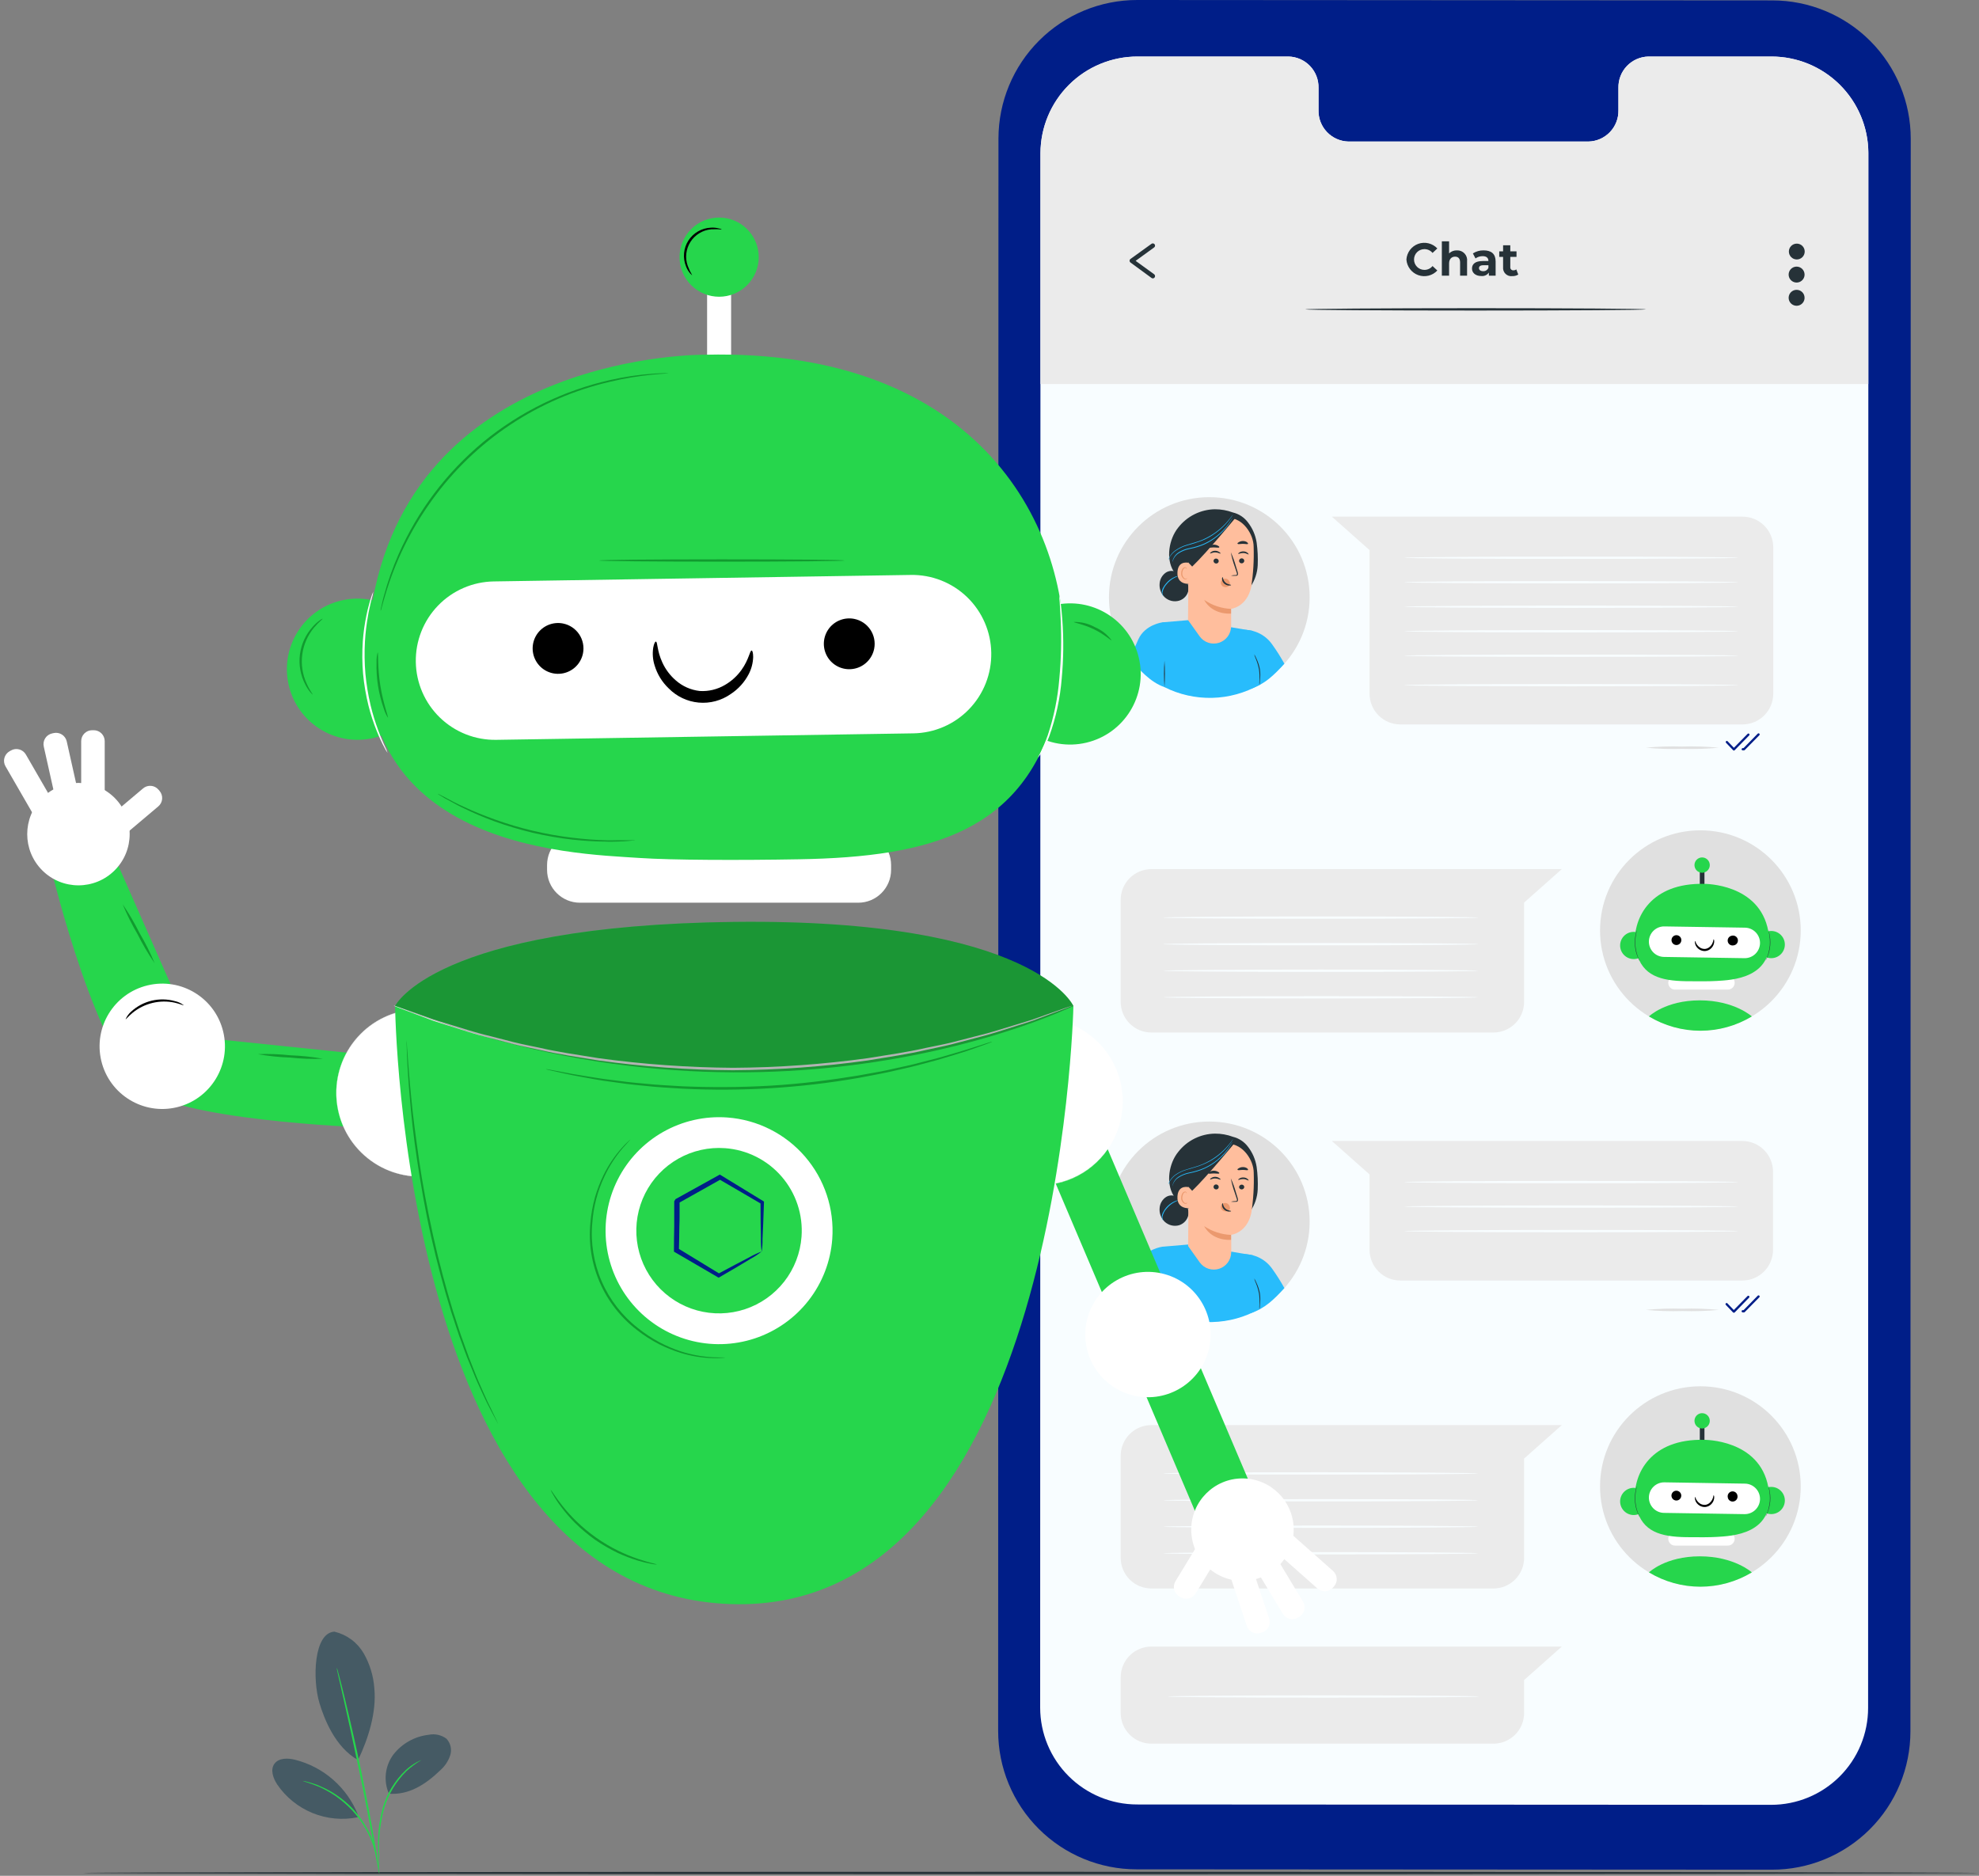 <svg width="307" height="291" viewBox="0 0 307 291" fill="none" xmlns="http://www.w3.org/2000/svg">
<rect x="0" y="0" width="307" height="291" fill="#808080" stroke="none"/>
<g clip-path="url(#clip0_3_2)">
<path d="M306.855 290.564C306.855 290.668 241.043 290.744 159.887 290.744C78.73 290.744 12.904 290.668 12.904 290.564C12.904 290.46 78.695 290.383 159.887 290.383C241.078 290.383 306.855 290.467 306.855 290.564Z" fill="#263238"/>
<path d="M274.848 290.057L176.3 290.002C170.608 289.998 165.15 287.734 161.126 283.708C157.102 279.681 154.842 274.222 154.842 268.529L154.89 21.465C154.903 15.768 157.176 10.308 161.209 6.284C165.242 2.26 170.707 -1.45251e-05 176.404 0L274.952 0.062C280.645 0.066 286.103 2.33 290.127 6.356C294.151 10.383 296.411 15.842 296.411 21.535L296.362 268.599C296.362 271.421 295.805 274.216 294.724 276.823C293.642 279.431 292.056 281.799 290.058 283.792C288.059 285.785 285.687 287.365 283.077 288.44C280.467 289.515 277.671 290.065 274.848 290.057Z" fill="#001E88"/>
<path d="M274.814 8.772H255.709C254.449 8.801 253.252 9.329 252.382 10.24C251.511 11.151 251.038 12.37 251.066 13.63V17.1C251.094 18.36 250.62 19.579 249.75 20.49C248.879 21.401 247.683 21.929 246.423 21.958H209.176C207.917 21.927 206.723 21.398 205.854 20.488C204.984 19.577 204.512 18.359 204.54 17.1V13.63C204.568 12.37 204.095 11.151 203.224 10.24C202.353 9.329 201.157 8.801 199.897 8.772H176.454C172.474 8.769 168.656 10.343 165.835 13.15C163.015 15.958 161.423 19.769 161.408 23.749L161.359 264.928C161.367 268.91 162.953 272.727 165.772 275.541C168.59 278.356 172.409 279.937 176.391 279.939L274.752 279.994C276.727 279.995 278.683 279.607 280.508 278.852C282.333 278.097 283.991 276.99 285.388 275.594C286.785 274.199 287.894 272.541 288.651 270.717C289.407 268.893 289.797 266.937 289.798 264.962L289.84 23.783C289.834 19.802 288.249 15.984 285.432 13.17C282.615 10.356 278.796 8.774 274.814 8.772Z" fill="#F8FDFF"/>
<path d="M289.831 59.462V23.534C289.76 19.596 288.147 15.844 285.339 13.084C282.53 10.323 278.751 8.775 274.813 8.772H255.707C255.083 8.786 254.468 8.922 253.897 9.174C253.325 9.425 252.809 9.787 252.378 10.238C251.947 10.69 251.609 11.221 251.383 11.803C251.158 12.386 251.049 13.006 251.064 13.63V17.1C251.092 18.36 250.619 19.579 249.748 20.49C248.878 21.401 247.681 21.929 246.421 21.958H209.174C207.916 21.927 206.721 21.398 205.852 20.488C204.983 19.577 204.51 18.359 204.538 17.1V13.63C204.566 12.37 204.093 11.151 203.222 10.24C202.352 9.329 201.155 8.801 199.895 8.772H176.452C172.473 8.769 168.654 10.343 165.834 13.15C163.013 15.958 161.421 19.769 161.406 23.749V59.573H289.831V59.462Z" fill="#EBEBEB"/>
<path d="M187.598 108.195C196.195 108.195 203.164 101.241 203.164 92.663C203.164 84.085 196.195 77.131 187.598 77.131C179.001 77.131 172.031 84.085 172.031 92.663C172.031 101.241 179.001 108.195 187.598 108.195Z" fill="#E0E0E0"/>
<path d="M180.326 96.549L184.407 96.202L194.359 97.882L195.532 105.37L195.365 106.245C193.123 107.51 190.604 108.203 188.031 108.262C185.457 108.321 182.908 107.745 180.611 106.585L180.326 96.549Z" fill="#28BCFC"/>
<path d="M192.229 97.764C193.215 97.62 194.223 97.756 195.136 98.157C196.049 98.559 196.831 99.209 197.392 100.033C198.066 100.975 198.685 101.955 199.245 102.969C197.621 104.732 196.302 106.071 194.054 106.855L192.229 97.764Z" fill="#28BCFC"/>
<path d="M180.326 96.549C180.326 96.549 177.633 96.882 176.592 99.18C175.551 101.477 175.309 102.191 175.309 102.191C176.697 103.871 178.473 105.856 180.645 106.598C180.645 106.598 181.138 100.81 181.201 99.18C181.277 97.417 181.346 96.501 180.326 96.549Z" fill="#28BCFC"/>
<path d="M182.782 81.836C183.46 80.968 184.325 80.262 185.312 79.772C186.299 79.282 187.384 79.02 188.486 79.005C189.434 79.005 190.374 79.174 191.262 79.505C192.197 79.726 193.024 80.272 193.594 81.045C194.302 81.954 194.765 83.029 194.941 84.168C195.103 85.334 195.159 86.511 195.107 87.687C195.05 88.871 194.668 90.016 194.004 90.997L191.012 91.511C189.363 91.642 187.704 91.554 186.078 91.247C184.434 90.931 182.982 89.978 182.039 88.596C180.838 86.646 181.338 83.613 182.782 81.836Z" fill="#263238"/>
<path d="M179.895 90.477C179.926 90.138 180.033 89.811 180.208 89.52C180.384 89.229 180.623 88.982 180.908 88.797C181.2 88.622 181.54 88.543 181.879 88.573C182.219 88.603 182.54 88.74 182.796 88.964L183.268 89.519C183.632 89.687 183.935 89.965 184.134 90.313C184.333 90.661 184.418 91.063 184.378 91.462C184.327 91.862 184.16 92.238 183.899 92.544C183.638 92.851 183.293 93.075 182.907 93.19C182.521 93.3 182.114 93.308 181.723 93.215C181.333 93.121 180.974 92.928 180.679 92.656C180.391 92.377 180.17 92.035 180.034 91.657C179.898 91.28 179.85 90.876 179.895 90.477Z" fill="#263238"/>
<path d="M180.485 92.517C180.373 92.341 180.317 92.135 180.326 91.927C180.426 91.422 180.666 90.955 181.02 90.581C181.355 90.187 181.762 89.862 182.22 89.623C182.567 89.436 182.81 89.366 182.803 89.346C182.582 89.362 182.366 89.426 182.172 89.533C181.683 89.75 181.25 90.078 180.909 90.491C180.717 90.7 180.554 90.933 180.423 91.185C180.309 91.399 180.243 91.636 180.229 91.879C180.226 92.045 180.271 92.209 180.361 92.35C180.423 92.489 180.485 92.559 180.485 92.517Z" fill="#28BCFC"/>
<path d="M190.985 97.229V94.453C190.985 94.453 193.421 94.183 194.101 91.06C194.421 88.994 194.546 86.903 194.476 84.814C194.476 82.919 192.845 80.337 190.499 80.331L189.458 80.206L185.468 81.788C185.191 81.803 184.929 81.921 184.734 82.119C184.539 82.316 184.425 82.579 184.413 82.857L184.295 96.188L186.12 98.749C186.454 99.201 186.922 99.538 187.457 99.711C187.992 99.884 188.567 99.886 189.103 99.715C189.639 99.544 190.108 99.21 190.444 98.759C190.781 98.309 190.967 97.764 190.978 97.202L190.985 97.229Z" fill="#FFBE9D"/>
<path d="M189.396 90.338C189.417 90.177 189.499 90.031 189.625 89.929C189.739 89.833 189.881 89.776 190.029 89.768C190.178 89.759 190.326 89.798 190.45 89.88C190.578 89.979 190.677 90.111 190.738 90.26C190.799 90.41 190.819 90.573 190.797 90.734C190.728 90.83 190.639 90.911 190.536 90.971C190.433 91.031 190.319 91.068 190.201 91.081H190.09C189.997 91.083 189.906 91.067 189.82 91.034C189.734 91 189.656 90.95 189.59 90.886C189.52 90.814 189.466 90.728 189.432 90.633C189.399 90.539 189.386 90.438 189.396 90.338Z" fill="#EB996E"/>
<path d="M193.025 87.007C193.021 87.112 192.976 87.212 192.9 87.285C192.823 87.358 192.721 87.397 192.615 87.395C192.563 87.396 192.512 87.387 192.464 87.368C192.415 87.349 192.371 87.321 192.334 87.285C192.296 87.249 192.266 87.205 192.246 87.158C192.225 87.11 192.214 87.059 192.213 87.007C192.218 86.901 192.265 86.801 192.342 86.728C192.42 86.656 192.523 86.616 192.629 86.618C192.681 86.617 192.732 86.627 192.78 86.646C192.828 86.665 192.872 86.693 192.909 86.73C192.945 86.766 192.975 86.809 192.995 86.856C193.015 86.904 193.025 86.955 193.025 87.007Z" fill="#263238"/>
<path d="M193.691 86.007C193.636 86.056 193.338 85.813 192.907 85.792C192.477 85.772 192.137 85.973 192.095 85.917C192.054 85.862 192.13 85.799 192.276 85.702C192.472 85.585 192.7 85.529 192.928 85.542C193.154 85.551 193.371 85.634 193.546 85.778C193.671 85.889 193.712 85.987 193.691 86.007Z" fill="#263238"/>
<path d="M190.951 89.297C191.178 89.244 191.411 89.216 191.645 89.214C191.756 89.214 191.867 89.214 191.887 89.117C191.903 89.003 191.884 88.886 191.832 88.784L191.547 87.923C191.282 87.189 191.076 86.434 190.93 85.668C191.254 86.378 191.521 87.114 191.728 87.868C191.825 88.166 191.908 88.457 191.998 88.735C192.057 88.873 192.069 89.026 192.033 89.172C191.991 89.247 191.921 89.301 191.839 89.325C191.777 89.331 191.714 89.331 191.651 89.325C191.418 89.347 191.182 89.338 190.951 89.297Z" fill="#263238"/>
<path d="M190.971 94.46C189.481 94.393 188.039 93.913 186.807 93.072C186.807 93.072 187.813 95.314 190.971 95.196V94.46Z" fill="#EB996E"/>
<path d="M189.652 89.533C189.729 89.533 189.701 90.005 190.089 90.359C190.478 90.713 190.978 90.692 190.978 90.754C190.978 90.817 190.86 90.845 190.652 90.838C190.374 90.825 190.109 90.717 189.902 90.532C189.706 90.352 189.587 90.104 189.569 89.838C189.562 89.637 189.624 89.526 189.652 89.533Z" fill="#263238"/>
<path d="M193.601 84.37C193.525 84.474 193.192 84.37 192.803 84.37C192.414 84.37 192.109 84.467 192.005 84.37C191.901 84.272 192.005 84.217 192.158 84.12C192.349 83.999 192.57 83.934 192.796 83.932C193.023 83.926 193.248 83.987 193.441 84.106C193.587 84.231 193.636 84.321 193.601 84.37Z" fill="#263238"/>
<path d="M188.25 87.007C188.248 87.113 188.288 87.216 188.36 87.293C188.433 87.371 188.533 87.418 188.639 87.423C188.69 87.428 188.742 87.422 188.792 87.406C188.841 87.391 188.887 87.365 188.926 87.332C188.966 87.298 188.998 87.257 189.021 87.211C189.045 87.164 189.059 87.114 189.062 87.062C189.062 86.957 189.022 86.856 188.95 86.78C188.877 86.704 188.778 86.658 188.673 86.653C188.622 86.647 188.57 86.652 188.521 86.667C188.472 86.681 188.426 86.706 188.386 86.739C188.347 86.772 188.314 86.813 188.291 86.859C188.267 86.905 188.253 86.955 188.25 87.007Z" fill="#263238"/>
<path d="M187.724 85.855C187.773 85.91 188.085 85.688 188.522 85.695C188.96 85.702 189.272 85.924 189.32 85.876C189.369 85.827 189.32 85.758 189.154 85.653C188.969 85.518 188.745 85.445 188.515 85.445C188.29 85.438 188.069 85.504 187.884 85.633C187.745 85.737 187.697 85.827 187.724 85.855Z" fill="#263238"/>
<path d="M187.473 84.925C187.557 85.029 187.897 84.925 188.299 84.925C188.702 84.925 189.042 85.008 189.125 84.925C189.208 84.841 189.125 84.772 188.958 84.675C188.756 84.556 188.526 84.494 188.292 84.494C188.058 84.494 187.828 84.556 187.626 84.675C187.48 84.772 187.432 84.869 187.473 84.925Z" fill="#263238"/>
<path d="M184.941 88.18C184.941 87.944 184.719 87.375 184.483 87.326C183.873 87.194 182.755 87.187 182.658 88.756C182.526 90.9 184.74 90.588 184.74 90.525C184.74 90.463 184.9 88.985 184.941 88.18Z" fill="#FFBE9D"/>
<path d="M184.17 89.706C184.17 89.706 184.135 89.706 184.066 89.755C184.022 89.774 183.975 89.783 183.927 89.783C183.879 89.783 183.832 89.774 183.788 89.755C183.654 89.658 183.547 89.528 183.48 89.376C183.413 89.225 183.388 89.059 183.406 88.894C183.414 88.711 183.462 88.531 183.545 88.367C183.57 88.302 183.61 88.243 183.662 88.196C183.714 88.149 183.776 88.115 183.844 88.096C183.888 88.087 183.934 88.094 183.973 88.115C184.013 88.137 184.043 88.172 184.059 88.214C184.064 88.249 184.064 88.284 184.059 88.318C184.059 88.318 184.107 88.318 184.093 88.2C184.085 88.147 184.058 88.098 184.017 88.062C183.991 88.036 183.959 88.016 183.924 88.004C183.889 87.992 183.852 87.988 183.816 87.992C183.727 88.004 183.643 88.038 183.571 88.091C183.499 88.145 183.443 88.216 183.406 88.297C183.303 88.478 183.246 88.68 183.24 88.887C183.216 89.078 183.25 89.272 183.336 89.444C183.423 89.615 183.558 89.757 183.726 89.852C183.783 89.871 183.843 89.878 183.903 89.872C183.963 89.866 184.02 89.847 184.073 89.817C184.17 89.783 184.17 89.713 184.17 89.706Z" fill="#EB996E"/>
<path d="M184.4 87.333L184.941 87.895C187.3 85.647 191.916 80.004 191.659 80.338C190.582 79.94 189.423 79.816 188.286 79.977C186.53 80.275 183.206 81.15 183.254 83.211C183.358 84.647 183.747 86.049 184.4 87.333Z" fill="#263238"/>
<path d="M181.275 86.861C181.275 86.861 181.275 86.812 181.275 86.736C181.316 86.62 181.365 86.506 181.421 86.396C181.644 85.998 181.952 85.655 182.323 85.39C182.873 84.998 183.486 84.702 184.135 84.515C184.829 84.286 185.661 84.106 186.46 83.766C187.825 83.189 189.058 82.339 190.082 81.267C190.391 80.942 190.68 80.599 190.95 80.24L191.165 79.942C191.188 79.906 191.216 79.873 191.248 79.845L191.186 79.956C191.137 80.025 191.075 80.136 190.984 80.268C190.726 80.638 190.443 80.99 190.138 81.323C189.682 81.814 189.18 82.26 188.639 82.655C187.977 83.142 187.259 83.547 186.501 83.863C185.736 84.156 184.955 84.406 184.162 84.612C183.523 84.791 182.918 85.075 182.372 85.452C182.004 85.706 181.694 86.034 181.463 86.417C181.389 86.56 181.327 86.709 181.275 86.861Z" fill="#28BCFC"/>
<path d="M181.901 87.194C181.896 87.035 181.924 86.876 181.984 86.729C182.145 86.318 182.425 85.965 182.789 85.716C183.336 85.367 183.947 85.131 184.587 85.022C185.353 84.876 186.101 84.643 186.815 84.328C187.524 84.005 188.191 83.595 188.799 83.106C189.304 82.705 189.769 82.257 190.187 81.767C190.463 81.438 190.716 81.09 190.944 80.726C191.02 80.608 191.083 80.504 191.124 80.428C191.146 80.39 191.171 80.355 191.201 80.323C191.186 80.362 191.167 80.399 191.145 80.434L190.979 80.747C190.765 81.124 190.519 81.482 190.243 81.816C189.833 82.328 189.367 82.793 188.855 83.204C188.241 83.702 187.567 84.122 186.849 84.453C186.127 84.77 185.37 85.003 184.594 85.147C183.965 85.265 183.365 85.5 182.824 85.841C182.464 86.075 182.182 86.411 182.012 86.805C181.964 86.931 181.927 87.061 181.901 87.194Z" fill="#28BCFC"/>
<path d="M180.645 106.585C180.543 105.217 180.543 103.844 180.645 102.476C180.737 103.844 180.737 105.217 180.645 106.585Z" fill="#263238"/>
<path d="M195.371 106.293C195.352 106.062 195.352 105.83 195.371 105.599C195.412 105.02 195.391 104.438 195.308 103.864C195.2 103.291 195.033 102.73 194.808 102.192C194.703 101.969 194.62 101.736 194.559 101.498C194.694 101.7 194.808 101.916 194.899 102.143C195.156 102.678 195.34 103.245 195.447 103.829C195.53 104.416 195.53 105.012 195.447 105.599C195.451 105.833 195.425 106.066 195.371 106.293Z" fill="#263238"/>
<path d="M270.282 112.386H217.226C215.962 112.385 214.75 111.882 213.856 110.988C212.963 110.094 212.46 108.882 212.458 107.619V85.341L206.607 80.15H270.282C270.912 80.145 271.536 80.266 272.119 80.504C272.702 80.742 273.232 81.093 273.678 81.537C274.125 81.981 274.479 82.508 274.72 83.09C274.962 83.671 275.085 84.295 275.084 84.925V107.619C275.084 108.247 274.958 108.87 274.716 109.45C274.474 110.03 274.12 110.557 273.674 111C273.227 111.443 272.698 111.794 272.116 112.032C271.534 112.269 270.911 112.39 270.282 112.386Z" fill="#EBEBEB"/>
<path d="M266.645 115.995C264.763 116.174 262.872 116.234 260.982 116.176C259.095 116.234 257.206 116.174 255.326 115.995C257.206 115.816 259.095 115.756 260.982 115.815C262.872 115.756 264.763 115.816 266.645 115.995Z" fill="#E0E0E0"/>
<path d="M268.984 116.439C268.96 116.439 268.937 116.434 268.916 116.424C268.894 116.415 268.875 116.401 268.859 116.384L267.762 115.239C267.731 115.206 267.713 115.163 267.713 115.117C267.713 115.072 267.731 115.028 267.762 114.996C267.778 114.979 267.797 114.966 267.818 114.957C267.839 114.948 267.861 114.943 267.884 114.943C267.907 114.943 267.929 114.948 267.95 114.957C267.971 114.966 267.99 114.979 268.005 114.996L268.977 116.009L271.108 113.844C271.123 113.827 271.142 113.814 271.163 113.805C271.184 113.796 271.206 113.791 271.229 113.791C271.252 113.791 271.274 113.796 271.295 113.805C271.316 113.814 271.335 113.827 271.35 113.844C271.382 113.876 271.4 113.92 271.4 113.965C271.4 114.011 271.382 114.054 271.35 114.087L269.095 116.384C269.065 116.414 269.026 116.433 268.984 116.439Z" fill="#001E88"/>
<path d="M270.545 116.405H270.343C270.297 116.405 270.253 116.386 270.221 116.354C270.188 116.321 270.17 116.277 270.17 116.231C270.175 116.186 270.195 116.143 270.228 116.111C270.261 116.08 270.305 116.061 270.35 116.058H270.475L272.675 113.816C272.691 113.799 272.711 113.786 272.732 113.777C272.754 113.768 272.777 113.763 272.8 113.763C272.823 113.763 272.847 113.768 272.868 113.777C272.89 113.786 272.909 113.799 272.925 113.816C272.957 113.848 272.975 113.892 272.975 113.937C272.975 113.983 272.957 114.026 272.925 114.059L270.67 116.349C270.654 116.367 270.635 116.381 270.613 116.391C270.592 116.401 270.568 116.405 270.545 116.405Z" fill="#001E88"/>
<path d="M266.645 203.21C264.763 203.389 262.872 203.449 260.982 203.391C259.095 203.449 257.206 203.389 255.326 203.21C257.206 203.032 259.095 202.971 260.982 203.03C262.872 202.971 264.763 203.031 266.645 203.21Z" fill="#E0E0E0"/>
<path d="M268.983 203.654C268.956 203.657 268.929 203.654 268.904 203.644C268.878 203.634 268.856 203.619 268.837 203.599L267.741 202.454C267.722 202.438 267.706 202.419 267.694 202.397C267.683 202.374 267.677 202.35 267.676 202.325C267.675 202.301 267.679 202.276 267.689 202.253C267.698 202.23 267.712 202.209 267.73 202.192C267.748 202.175 267.77 202.162 267.793 202.154C267.817 202.146 267.842 202.143 267.866 202.146C267.891 202.148 267.915 202.156 267.936 202.168C267.958 202.181 267.976 202.198 267.991 202.218L268.962 203.231L271.093 201.066C271.108 201.049 271.127 201.036 271.148 201.027C271.169 201.018 271.192 201.013 271.214 201.013C271.237 201.013 271.26 201.018 271.281 201.027C271.301 201.036 271.32 201.049 271.336 201.066C271.368 201.098 271.385 201.142 271.385 201.187C271.385 201.233 271.368 201.276 271.336 201.309L269.108 203.599C269.074 203.631 269.03 203.651 268.983 203.654Z" fill="#001E88"/>
<path d="M270.545 203.599H270.343C270.297 203.597 270.253 203.577 270.22 203.544C270.188 203.51 270.17 203.465 270.17 203.418C270.17 203.395 270.175 203.372 270.184 203.351C270.193 203.33 270.207 203.311 270.224 203.295C270.24 203.28 270.261 203.268 270.282 203.26C270.304 203.253 270.327 203.25 270.35 203.252H270.475L272.675 201.01C272.691 200.993 272.711 200.98 272.732 200.971C272.754 200.962 272.777 200.957 272.8 200.957C272.823 200.957 272.847 200.962 272.868 200.971C272.89 200.98 272.909 200.993 272.925 201.01C272.957 201.043 272.975 201.086 272.975 201.132C272.975 201.177 272.957 201.221 272.925 201.253L270.67 203.543C270.654 203.561 270.635 203.575 270.613 203.585C270.592 203.595 270.568 203.599 270.545 203.599Z" fill="#001E88"/>
<path d="M269.601 86.528C269.601 86.625 258.018 86.708 243.729 86.708C229.439 86.708 217.863 86.625 217.863 86.528C217.863 86.431 229.439 86.347 243.729 86.347C258.018 86.347 269.601 86.424 269.601 86.528Z" fill="#F8FDFF"/>
<path d="M269.601 90.324C269.601 90.428 258.018 90.504 243.729 90.504C229.439 90.504 217.863 90.428 217.863 90.324C217.863 90.22 229.439 90.144 243.729 90.144C258.018 90.144 269.601 90.227 269.601 90.324Z" fill="#F8FDFF"/>
<path d="M269.601 94.127C269.601 94.224 258.018 94.308 243.729 94.308C229.439 94.308 217.863 94.224 217.863 94.127C217.863 94.03 229.439 93.947 243.729 93.947C258.018 93.947 269.601 94.03 269.601 94.127Z" fill="#F8FDFF"/>
<path d="M187.598 205.056C196.195 205.056 203.164 198.102 203.164 189.524C203.164 180.946 196.195 173.993 187.598 173.993C179.001 173.993 172.031 180.946 172.031 189.524C172.031 198.102 179.001 205.056 187.598 205.056Z" fill="#E0E0E0"/>
<path d="M180.326 193.411L184.407 193.064L194.359 194.743L195.532 202.211L195.365 203.078C193.124 204.345 190.604 205.039 188.031 205.099C185.457 205.158 182.908 204.581 180.611 203.418L180.326 193.39" fill="#28BCFC"/>
<path d="M192.229 194.618C193.215 194.476 194.222 194.613 195.135 195.014C196.048 195.415 196.83 196.064 197.392 196.888C198.067 197.831 198.686 198.814 199.245 199.83C197.621 201.593 196.302 202.933 194.054 203.71L192.229 194.618Z" fill="#28BCFC"/>
<path d="M180.326 193.411C180.326 193.411 177.633 193.737 176.592 196.034C175.551 198.331 175.309 199.053 175.309 199.053C176.697 200.726 178.473 202.71 180.645 203.453C180.645 203.453 181.138 197.672 181.201 196.034C181.277 194.244 181.346 193.355 180.326 193.411Z" fill="#28BCFC"/>
<path d="M182.782 178.698C183.459 177.828 184.323 177.122 185.311 176.632C186.299 176.141 187.384 175.88 188.486 175.867C189.434 175.861 190.375 176.028 191.262 176.359C192.195 176.586 193.02 177.131 193.594 177.9C194.3 178.81 194.764 179.885 194.941 181.023C195.103 182.191 195.159 183.371 195.107 184.549C195.051 185.73 194.669 186.874 194.004 187.852L191.012 188.372C189.363 188.501 187.704 188.412 186.078 188.109C184.434 187.793 182.982 186.84 182.039 185.458C180.838 183.473 181.338 180.468 182.782 178.698Z" fill="#263238"/>
<path d="M179.895 187.366C179.925 187.027 180.031 186.7 180.207 186.409C180.383 186.118 180.623 185.871 180.908 185.687C181.199 185.509 181.539 185.429 181.878 185.458C182.218 185.487 182.539 185.623 182.796 185.846L183.268 186.408C183.633 186.576 183.936 186.853 184.135 187.202C184.334 187.55 184.419 187.952 184.378 188.352C184.322 188.749 184.153 189.123 183.893 189.429C183.633 189.735 183.291 189.96 182.907 190.08C182.521 190.188 182.113 190.195 181.723 190.1C181.333 190.005 180.973 189.812 180.679 189.538C180.391 189.261 180.17 188.92 180.034 188.544C179.898 188.167 179.851 187.764 179.895 187.366Z" fill="#263238"/>
<path d="M180.485 189.379C180.374 189.2 180.319 188.992 180.326 188.782C180.426 188.279 180.666 187.814 181.02 187.442C181.353 187.047 181.761 186.722 182.22 186.485C182.567 186.297 182.81 186.228 182.803 186.2C182.583 186.221 182.368 186.284 182.172 186.388C181.685 186.609 181.254 186.937 180.909 187.345C180.716 187.569 180.553 187.816 180.423 188.081C180.308 188.295 180.242 188.532 180.229 188.775C180.226 188.942 180.272 189.105 180.36 189.247C180.423 189.351 180.485 189.386 180.485 189.379Z" fill="#28BCFC"/>
<path d="M190.999 194.341V191.565C190.999 191.565 193.435 191.294 194.115 188.178C194.434 186.112 194.56 184.021 194.49 181.932C194.49 180.037 192.859 177.456 190.513 177.449L189.472 177.331L185.481 178.913C185.204 178.927 184.941 179.044 184.746 179.242C184.551 179.44 184.437 179.704 184.427 179.982L184.309 193.307L186.134 195.868C186.468 196.32 186.935 196.656 187.47 196.829C188.005 197.003 188.581 197.004 189.117 196.833C189.653 196.662 190.122 196.328 190.458 195.878C190.794 195.427 190.981 194.882 190.992 194.32L190.999 194.341Z" fill="#FFBE9D"/>
<path d="M189.396 187.2C189.418 187.039 189.5 186.893 189.625 186.79C189.74 186.694 189.881 186.638 190.03 186.629C190.179 186.621 190.327 186.66 190.451 186.742C190.579 186.841 190.678 186.972 190.739 187.122C190.8 187.272 190.82 187.435 190.798 187.595C190.728 187.691 190.639 187.77 190.536 187.829C190.433 187.888 190.319 187.924 190.201 187.935H190.09C189.905 187.931 189.727 187.86 189.591 187.734C189.52 187.666 189.465 187.582 189.431 187.489C189.398 187.397 189.386 187.298 189.396 187.2Z" fill="#EB996E"/>
<path d="M193.025 184.167C193.012 184.265 192.964 184.356 192.889 184.421C192.814 184.487 192.718 184.523 192.619 184.523C192.519 184.523 192.424 184.487 192.349 184.421C192.274 184.356 192.226 184.265 192.213 184.167C192.218 184.061 192.265 183.961 192.342 183.888C192.42 183.816 192.523 183.776 192.629 183.778C192.681 183.777 192.732 183.787 192.78 183.806C192.828 183.825 192.872 183.853 192.909 183.889C192.945 183.926 192.975 183.969 192.995 184.016C193.015 184.064 193.025 184.115 193.025 184.167Z" fill="#263238"/>
<path d="M193.691 183.133C193.636 183.181 193.338 182.938 192.907 182.918C192.477 182.897 192.137 183.091 192.095 183.036C192.054 182.98 192.13 182.918 192.276 182.827C192.47 182.704 192.699 182.648 192.928 182.668C193.154 182.677 193.371 182.76 193.546 182.904C193.671 183.015 193.712 183.112 193.691 183.133Z" fill="#263238"/>
<path d="M190.951 186.422C191.178 186.368 191.411 186.338 191.645 186.332C191.756 186.332 191.867 186.332 191.887 186.235C191.903 186.121 191.883 186.005 191.832 185.902C191.742 185.631 191.645 185.347 191.547 185.041C191.284 184.309 191.077 183.557 190.93 182.793C191.255 183.501 191.522 184.234 191.728 184.986C191.825 185.291 191.908 185.576 191.998 185.853C192.057 185.991 192.069 186.145 192.033 186.29C192.014 186.329 191.987 186.363 191.953 186.389C191.92 186.415 191.881 186.434 191.839 186.443C191.777 186.453 191.714 186.453 191.651 186.443C191.418 186.468 191.182 186.461 190.951 186.422Z" fill="#263238"/>
<path d="M190.971 191.579C189.484 191.521 188.043 191.052 186.807 190.225C186.807 190.225 187.813 192.467 190.971 192.349V191.579Z" fill="#EB996E"/>
<path d="M189.652 186.651C189.729 186.651 189.701 187.123 190.089 187.484C190.478 187.845 190.978 187.817 190.978 187.88C190.978 187.942 190.86 187.963 190.652 187.963C190.373 187.951 190.107 187.84 189.902 187.651C189.704 187.472 189.584 187.223 189.569 186.957C189.562 186.762 189.624 186.651 189.652 186.651Z" fill="#263238"/>
<path d="M193.601 181.495C193.525 181.599 193.192 181.495 192.803 181.495C192.414 181.495 192.109 181.592 192.005 181.495C191.901 181.398 192.005 181.342 192.158 181.245C192.347 181.121 192.569 181.056 192.796 181.058C193.024 181.048 193.249 181.109 193.441 181.231C193.587 181.342 193.636 181.446 193.601 181.495Z" fill="#263238"/>
<path d="M188.25 184.111C188.248 184.217 188.288 184.319 188.361 184.396C188.433 184.472 188.533 184.517 188.639 184.521C188.69 184.527 188.742 184.522 188.791 184.507C188.841 184.492 188.886 184.467 188.926 184.434C188.966 184.401 188.998 184.36 189.021 184.314C189.045 184.268 189.059 184.218 189.062 184.167C189.064 184.061 189.025 183.958 188.952 183.88C188.879 183.802 188.78 183.756 188.673 183.75C188.622 183.746 188.57 183.751 188.52 183.767C188.471 183.783 188.425 183.808 188.386 183.842C188.346 183.875 188.314 183.916 188.291 183.963C188.267 184.009 188.254 184.06 188.25 184.111Z" fill="#263238"/>
<path d="M187.724 182.973C187.773 183.029 188.085 182.807 188.522 182.821C188.96 182.834 189.272 183.05 189.32 182.994C189.369 182.939 189.32 182.876 189.154 182.772C188.967 182.639 188.745 182.566 188.515 182.564C188.29 182.562 188.069 182.63 187.884 182.758C187.745 182.855 187.697 182.952 187.724 182.973Z" fill="#263238"/>
<path d="M187.473 182.043C187.557 182.14 187.897 182.043 188.299 182.043C188.702 182.043 189.042 182.12 189.125 182.043C189.208 181.967 189.125 181.897 188.958 181.8C188.756 181.682 188.526 181.62 188.292 181.62C188.058 181.62 187.828 181.682 187.626 181.8C187.48 181.891 187.432 181.995 187.473 182.043Z" fill="#263238"/>
<path d="M184.941 185.034C184.941 184.798 184.719 184.236 184.483 184.188C183.873 184.056 182.755 184.042 182.658 185.61C182.526 187.755 184.74 187.449 184.74 187.387C184.74 187.324 184.9 185.846 184.941 185.034Z" fill="#FFBE9D"/>
<path d="M184.169 186.568C184.169 186.568 184.135 186.568 184.065 186.617C183.976 186.651 183.877 186.651 183.788 186.617C183.654 186.521 183.548 186.392 183.481 186.242C183.414 186.092 183.388 185.926 183.406 185.763C183.413 185.579 183.461 185.399 183.545 185.235C183.57 185.17 183.61 185.111 183.662 185.064C183.713 185.017 183.776 184.983 183.843 184.965C183.886 184.956 183.931 184.963 183.97 184.983C184.009 185.003 184.04 185.036 184.058 185.076C184.064 185.113 184.064 185.15 184.058 185.187C184.058 185.187 184.107 185.152 184.093 185.062C184.083 185.009 184.056 184.96 184.017 184.923C183.989 184.9 183.957 184.882 183.922 184.872C183.888 184.861 183.851 184.857 183.815 184.861C183.726 184.871 183.641 184.904 183.569 184.958C183.498 185.012 183.441 185.083 183.406 185.166C183.302 185.346 183.245 185.549 183.239 185.756C183.216 185.946 183.25 186.138 183.337 186.309C183.423 186.479 183.558 186.62 183.725 186.714C183.779 186.74 183.839 186.754 183.899 186.754C183.959 186.754 184.018 186.74 184.072 186.714C184.169 186.617 184.169 186.568 184.169 186.568Z" fill="#EB996E"/>
<path d="M184.4 184.167L184.941 184.736C187.3 182.48 191.916 176.838 191.659 177.178C190.583 176.776 189.423 176.649 188.286 176.81C186.53 177.109 183.206 177.983 183.254 180.051C183.358 181.486 183.748 182.885 184.4 184.167Z" fill="#263238"/>
<path d="M181.275 183.716C181.275 183.716 181.275 183.674 181.275 183.591C181.318 183.477 181.366 183.366 181.421 183.258C181.645 182.859 181.953 182.513 182.323 182.245C182.885 181.856 183.51 181.567 184.169 181.391C184.863 181.155 185.696 180.974 186.494 180.634C187.246 180.322 187.958 179.924 188.618 179.448C189.156 179.059 189.658 178.623 190.117 178.143C190.506 177.727 190.811 177.366 190.984 177.116C191.068 176.991 191.144 176.894 191.2 176.817C191.255 176.741 191.276 176.713 191.283 176.72L191.22 176.831L191.019 177.137C190.764 177.509 190.481 177.862 190.172 178.192C189.717 178.685 189.215 179.133 188.673 179.531C188.007 180.003 187.288 180.395 186.529 180.697C185.724 181.037 184.905 181.217 184.19 181.446C183.551 181.623 182.946 181.904 182.4 182.279C182.031 182.535 181.721 182.866 181.491 183.251C181.409 183.401 181.337 183.557 181.275 183.716Z" fill="#28BCFC"/>
<path d="M181.901 184.056C181.896 183.894 181.924 183.734 181.984 183.584C182.143 183.174 182.424 182.822 182.789 182.577C183.336 182.228 183.947 181.992 184.587 181.883C185.352 181.734 186.099 181.501 186.815 181.189C187.524 180.867 188.191 180.456 188.799 179.968C189.635 179.299 190.353 178.494 190.923 177.588C190.999 177.463 191.062 177.365 191.103 177.282C191.126 177.248 191.151 177.215 191.18 177.185C191.165 177.224 191.146 177.261 191.124 177.296L190.958 177.608C190.745 177.986 190.498 178.343 190.222 178.677C189.812 179.19 189.346 179.655 188.834 180.065C188.222 180.564 187.548 180.981 186.828 181.307C186.105 181.622 185.348 181.854 184.573 182.001C183.943 182.113 183.341 182.349 182.803 182.695C182.439 182.925 182.156 183.262 181.991 183.66C181.949 183.789 181.919 183.921 181.901 184.056Z" fill="#28BCFC"/>
<path d="M180.645 203.439C180.543 202.074 180.543 200.703 180.645 199.338C180.737 200.703 180.737 202.074 180.645 203.439Z" fill="#263238"/>
<path d="M195.371 203.155C195.351 202.912 195.351 202.668 195.371 202.426C195.412 201.845 195.391 201.261 195.308 200.684C195.199 200.113 195.032 199.555 194.808 199.018C194.705 198.795 194.621 198.563 194.559 198.324C194.694 198.527 194.808 198.743 194.899 198.97C195.157 199.505 195.341 200.072 195.447 200.656C195.53 201.243 195.53 201.839 195.447 202.426C195.453 202.671 195.427 202.916 195.371 203.155Z" fill="#263238"/>
<path d="M270.282 198.657H217.226C215.961 198.656 214.748 198.152 213.854 197.257C212.96 196.361 212.458 195.148 212.458 193.883V182.196L206.607 177.005H270.282C271.546 177.006 272.758 177.509 273.651 178.403C274.545 179.297 275.048 180.508 275.05 181.772V193.883C275.05 195.148 274.548 196.361 273.654 197.257C272.76 198.152 271.547 198.656 270.282 198.657Z" fill="#EBEBEB"/>
<path d="M269.601 183.383C269.601 183.487 258.018 183.563 243.729 183.563C229.439 183.563 217.863 183.487 217.863 183.383C217.863 183.278 229.439 183.202 243.729 183.202C258.018 183.202 269.601 183.285 269.601 183.383Z" fill="#F8FDFF"/>
<path d="M269.601 187.186C269.601 187.283 258.018 187.366 243.729 187.366C229.439 187.366 217.863 187.283 217.863 187.186C217.863 187.088 229.439 187.005 243.729 187.005C258.018 187.005 269.601 187.088 269.601 187.186Z" fill="#F8FDFF"/>
<path d="M269.601 190.989C269.601 191.086 258.018 191.169 243.729 191.169C229.439 191.169 217.863 191.086 217.863 190.989C217.863 190.892 229.439 190.808 243.729 190.808C258.018 190.808 269.601 190.885 269.601 190.989Z" fill="#F8FDFF"/>
<path d="M269.601 97.93C269.601 98.028 258.018 98.111 243.729 98.111C229.439 98.111 217.863 98.028 217.863 97.93C217.863 97.833 229.439 97.75 243.729 97.75C258.018 97.75 269.601 97.826 269.601 97.93Z" fill="#F8FDFF"/>
<path d="M269.601 101.727C269.601 101.831 258.018 101.907 243.729 101.907C229.439 101.907 217.863 101.831 217.863 101.727C217.863 101.622 229.439 101.546 243.729 101.546C258.018 101.546 269.601 101.629 269.601 101.727Z" fill="#F8FDFF"/>
<path d="M269.601 106.293C269.601 106.397 258.018 106.473 243.729 106.473C229.439 106.473 217.863 106.397 217.863 106.293C217.863 106.189 229.439 106.113 243.729 106.113C258.018 106.113 269.601 106.196 269.601 106.293Z" fill="#F8FDFF"/>
<path d="M218.176 40.252C218.213 39.713 218.407 39.196 218.733 38.765C219.06 38.335 219.505 38.009 220.014 37.827C220.523 37.646 221.075 37.617 221.6 37.745C222.125 37.872 222.602 38.15 222.971 38.545L222.229 39.239C222.075 39.053 221.882 38.904 221.664 38.801C221.445 38.699 221.207 38.647 220.966 38.649C220.539 38.649 220.129 38.819 219.827 39.12C219.525 39.422 219.356 39.832 219.356 40.259C219.356 40.686 219.525 41.096 219.827 41.398C220.129 41.7 220.539 41.869 220.966 41.869C221.207 41.871 221.447 41.818 221.665 41.715C221.884 41.611 222.077 41.46 222.229 41.272L222.971 41.966C222.602 42.361 222.126 42.639 221.601 42.766C221.077 42.894 220.526 42.866 220.017 42.685C219.508 42.505 219.063 42.18 218.736 41.75C218.409 41.321 218.214 40.805 218.176 40.266V40.252Z" fill="#263238"/>
<path d="M227.586 40.55V42.764H226.503V40.724C226.503 40.099 226.212 39.815 225.719 39.815C225.226 39.815 224.796 40.148 224.796 40.856V42.764H223.672V37.441H224.796V39.308C224.959 39.152 225.152 39.03 225.363 38.95C225.574 38.87 225.799 38.834 226.025 38.843C226.245 38.834 226.464 38.874 226.668 38.958C226.871 39.043 227.053 39.171 227.202 39.334C227.351 39.496 227.462 39.69 227.529 39.9C227.595 40.11 227.615 40.332 227.586 40.55Z" fill="#263238"/>
<path d="M232.014 40.564V42.764H230.966V42.285C230.836 42.473 230.658 42.621 230.45 42.715C230.242 42.809 230.013 42.846 229.786 42.82C228.884 42.82 228.35 42.32 228.35 41.654C228.35 40.988 228.828 40.495 230.008 40.495H230.897C230.897 40.016 230.605 39.739 230.008 39.739C229.608 39.734 229.216 39.858 228.891 40.093L228.488 39.315C228.984 38.994 229.564 38.83 230.154 38.843C231.362 38.843 232.014 39.392 232.014 40.564ZM230.897 41.543V41.147H230.126C229.606 41.147 229.432 41.342 229.432 41.605C229.432 41.869 229.668 42.07 230.064 42.07C230.241 42.084 230.418 42.039 230.568 41.944C230.718 41.849 230.833 41.709 230.897 41.543Z" fill="#263238"/>
<path d="M235.526 42.591C235.252 42.763 234.932 42.847 234.61 42.834C234.419 42.86 234.225 42.843 234.042 42.783C233.859 42.723 233.692 42.623 233.554 42.489C233.416 42.355 233.309 42.192 233.243 42.011C233.177 41.83 233.153 41.637 233.173 41.446V39.856H232.576V38.996H233.173V38.052H234.29V38.996H235.255V39.856H234.29V41.432C234.282 41.498 234.288 41.565 234.309 41.629C234.33 41.692 234.364 41.75 234.41 41.798C234.456 41.847 234.512 41.884 234.574 41.909C234.636 41.933 234.703 41.943 234.769 41.938C234.932 41.944 235.092 41.893 235.22 41.793L235.526 42.591Z" fill="#263238"/>
<path d="M255.326 47.997C255.326 48.094 243.528 48.177 228.906 48.177C214.283 48.177 202.492 48.094 202.492 47.997C202.492 47.9 214.29 47.81 228.906 47.81C243.521 47.81 255.326 47.893 255.326 47.997Z" fill="#263238"/>
<path d="M278.734 40.252C279.413 40.252 279.963 39.702 279.963 39.023C279.963 38.345 279.413 37.795 278.734 37.795C278.056 37.795 277.506 38.345 277.506 39.023C277.506 39.702 278.056 40.252 278.734 40.252Z" fill="#263238"/>
<path d="M279.941 42.591C279.943 42.836 279.871 43.075 279.736 43.28C279.601 43.484 279.408 43.643 279.182 43.738C278.956 43.832 278.707 43.857 278.467 43.809C278.226 43.762 278.006 43.644 277.833 43.471C277.659 43.298 277.542 43.077 277.494 42.837C277.447 42.597 277.472 42.348 277.566 42.122C277.66 41.896 277.82 41.703 278.024 41.568C278.228 41.432 278.468 41.361 278.713 41.362C279.038 41.364 279.35 41.494 279.58 41.724C279.809 41.954 279.939 42.266 279.941 42.591Z" fill="#263238"/>
<path d="M279.941 46.193C279.943 46.438 279.871 46.678 279.736 46.882C279.601 47.086 279.408 47.245 279.182 47.34C278.956 47.434 278.707 47.459 278.467 47.412C278.226 47.364 278.006 47.246 277.833 47.073C277.659 46.9 277.542 46.679 277.494 46.439C277.447 46.199 277.472 45.95 277.566 45.724C277.66 45.498 277.82 45.305 278.024 45.17C278.228 45.035 278.468 44.963 278.713 44.964C279.039 44.964 279.351 45.094 279.582 45.324C279.812 45.554 279.941 45.867 279.941 46.193Z" fill="#263238"/>
<path d="M178.841 43.188C178.766 43.189 178.692 43.165 178.633 43.118L175.378 40.731C175.334 40.698 175.297 40.655 175.272 40.605C175.247 40.556 175.233 40.502 175.232 40.446C175.233 40.392 175.246 40.338 175.271 40.29C175.297 40.241 175.333 40.2 175.378 40.169L178.633 37.823C178.67 37.796 178.713 37.777 178.757 37.767C178.802 37.757 178.848 37.755 178.893 37.763C178.938 37.771 178.982 37.788 179.02 37.812C179.059 37.837 179.093 37.869 179.119 37.906C179.171 37.98 179.192 38.072 179.178 38.161C179.164 38.251 179.115 38.331 179.042 38.385L176.169 40.467L179.042 42.549C179.116 42.604 179.165 42.686 179.179 42.776C179.193 42.867 179.172 42.96 179.119 43.035C179.088 43.081 179.047 43.119 178.999 43.145C178.951 43.172 178.896 43.187 178.841 43.188Z" fill="#263238"/>
<path d="M263.779 159.877C272.376 159.877 279.346 152.923 279.346 144.345C279.346 135.767 272.376 128.813 263.779 128.813C255.182 128.813 248.213 135.767 248.213 144.345C248.213 152.923 255.182 159.877 263.779 159.877Z" fill="#E0E0E0"/>
<path d="M268.041 153.527H259.852C259.572 153.527 259.304 153.415 259.106 153.218C258.908 153.02 258.797 152.752 258.797 152.472C258.797 152.191 258.908 151.922 259.105 151.723C259.303 151.524 259.571 151.412 259.852 151.41H268.041C268.321 151.412 268.59 151.524 268.787 151.723C268.985 151.922 269.096 152.191 269.096 152.472C269.096 152.752 268.985 153.02 268.787 153.218C268.589 153.415 268.321 153.527 268.041 153.527Z" fill="white"/>
<path d="M264.411 134.247H263.689V137.884H264.411V134.247Z" fill="#263238"/>
<path d="M253.438 148.787C254.603 148.787 255.548 147.842 255.548 146.677C255.548 145.512 254.603 144.567 253.438 144.567C252.273 144.567 251.328 145.512 251.328 146.677C251.328 147.842 252.273 148.787 253.438 148.787Z" fill="#26D64C"/>
<path d="M274.772 148.648C275.937 148.648 276.882 147.703 276.882 146.538C276.882 145.373 275.937 144.428 274.772 144.428C273.607 144.428 272.662 145.373 272.662 146.538C272.662 147.703 273.607 148.648 274.772 148.648Z" fill="#26D64C"/>
<path d="M264.362 137.121C264.362 137.121 272.954 137.016 274.314 144.463C275.674 151.91 268.408 152.042 266.319 152.18C265.375 152.243 263.349 152.25 261.558 152.222C257.596 152.153 254.799 151.389 253.848 147.711C253.734 147.279 253.662 146.838 253.633 146.392C253.383 142.367 256.103 136.926 264.362 137.121Z" fill="#26D64C"/>
<path d="M258.13 148.454L270.622 148.648C271.25 148.657 271.857 148.417 272.308 147.98C272.76 147.543 273.019 146.944 273.03 146.316C273.038 145.688 272.796 145.082 272.357 144.632C271.919 144.182 271.32 143.924 270.691 143.915L258.199 143.721C257.888 143.715 257.579 143.771 257.289 143.885C256.999 144 256.735 144.17 256.511 144.387C256.288 144.603 256.109 144.862 255.985 145.148C255.862 145.434 255.796 145.741 255.791 146.052C255.787 146.364 255.844 146.673 255.959 146.962C256.074 147.252 256.245 147.515 256.462 147.738C256.68 147.962 256.939 148.14 257.225 148.262C257.511 148.385 257.819 148.45 258.13 148.454Z" fill="white"/>
<path d="M268.026 146.059C268.044 146.157 268.082 146.251 268.136 146.335C268.191 146.418 268.262 146.49 268.344 146.546C268.427 146.602 268.52 146.642 268.618 146.662C268.715 146.682 268.816 146.682 268.914 146.663C269.02 146.652 269.122 146.62 269.215 146.567C269.307 146.515 269.387 146.444 269.451 146.359C269.514 146.273 269.559 146.176 269.582 146.072C269.606 145.969 269.607 145.861 269.587 145.757C269.566 145.653 269.525 145.554 269.464 145.467C269.403 145.38 269.325 145.306 269.234 145.251C269.143 145.196 269.042 145.16 268.937 145.147C268.832 145.133 268.725 145.141 268.623 145.171C268.525 145.19 268.432 145.228 268.35 145.283C268.267 145.338 268.196 145.409 268.14 145.491C268.085 145.574 268.046 145.667 268.027 145.764C268.007 145.861 268.007 145.962 268.026 146.059Z" fill="black"/>
<path d="M259.303 145.92C259.313 146.026 259.346 146.128 259.398 146.221C259.451 146.313 259.522 146.393 259.607 146.457C259.692 146.52 259.79 146.565 259.894 146.588C259.997 146.612 260.104 146.613 260.209 146.593C260.313 146.573 260.412 146.531 260.499 146.47C260.586 146.409 260.659 146.331 260.714 146.24C260.77 146.15 260.805 146.048 260.819 145.943C260.833 145.838 260.825 145.731 260.795 145.629C260.741 145.446 260.621 145.29 260.459 145.191C260.296 145.093 260.103 145.058 259.916 145.094C259.729 145.131 259.563 145.236 259.449 145.389C259.336 145.541 259.284 145.731 259.303 145.92Z" fill="black"/>
<path d="M265.237 134.199C265.238 134.434 265.17 134.664 265.04 134.86C264.911 135.056 264.726 135.209 264.509 135.3C264.292 135.391 264.053 135.416 263.823 135.371C263.592 135.326 263.38 135.213 263.213 135.047C263.047 134.882 262.933 134.67 262.887 134.44C262.84 134.209 262.863 133.971 262.953 133.753C263.043 133.536 263.195 133.35 263.39 133.22C263.585 133.089 263.815 133.019 264.05 133.019C264.364 133.019 264.664 133.143 264.887 133.364C265.109 133.585 265.235 133.885 265.237 134.199Z" fill="#26D64C"/>
<path d="M265.841 145.712C265.841 145.712 265.889 145.768 265.917 145.893C265.939 146.07 265.922 146.25 265.868 146.42C265.792 146.684 265.649 146.923 265.452 147.114C265.211 147.354 264.895 147.504 264.557 147.537C264.218 147.565 263.88 147.477 263.599 147.288C263.376 147.137 263.193 146.934 263.065 146.698C262.982 146.538 262.935 146.363 262.926 146.184C262.926 146.059 262.926 145.99 262.967 145.99C263.009 145.99 263.037 146.253 263.266 146.58C263.399 146.76 263.567 146.914 263.759 147.031C263.991 147.169 264.26 147.232 264.529 147.211C264.787 147.178 265.03 147.067 265.223 146.892C265.398 146.747 265.538 146.564 265.632 146.358C265.813 145.997 265.785 145.712 265.841 145.712Z" fill="black"/>
<path d="M274.299 144.22C274.325 144.278 274.346 144.339 274.362 144.401C274.389 144.473 274.412 144.548 274.431 144.623C274.431 144.706 274.48 144.803 274.5 144.921C274.554 145.18 274.591 145.442 274.612 145.705C274.635 146.029 274.635 146.354 274.612 146.677C274.583 147 274.529 147.32 274.452 147.635C274.387 147.89 274.303 148.141 274.202 148.384C274.168 148.481 274.128 148.576 274.084 148.669C274.054 148.738 274.019 148.805 273.98 148.87L273.883 149.044C273.898 148.98 273.924 148.919 273.959 148.863L274.049 148.648C274.084 148.565 274.126 148.474 274.16 148.37C274.254 148.126 274.33 147.876 274.389 147.621C274.463 147.308 274.517 146.99 274.549 146.67C274.57 146.349 274.57 146.027 274.549 145.705C274.532 145.445 274.499 145.185 274.452 144.928C274.437 144.821 274.416 144.714 274.389 144.609C274.389 144.519 274.355 144.449 274.341 144.387C274.319 144.333 274.305 144.277 274.299 144.22Z" fill="#263238"/>
<path d="M253.946 144.262C253.916 144.322 253.893 144.384 253.876 144.449C253.876 144.505 253.835 144.581 253.807 144.664C253.779 144.748 253.758 144.852 253.737 144.963C253.684 145.221 253.649 145.483 253.633 145.747C253.609 146.07 253.609 146.395 253.633 146.718C253.661 147.041 253.715 147.362 253.793 147.676C253.857 147.934 253.941 148.187 254.043 148.433C254.078 148.537 254.126 148.627 254.161 148.71C254.196 148.794 254.237 148.863 254.265 148.918L254.362 149.085C254.344 149.022 254.318 148.961 254.286 148.905C254.286 148.849 254.23 148.78 254.196 148.696C254.161 148.613 254.119 148.523 254.084 148.419C253.991 148.172 253.915 147.919 253.855 147.662C253.781 147.349 253.728 147.032 253.696 146.712C253.675 146.393 253.675 146.073 253.696 145.754C253.713 145.491 253.746 145.229 253.793 144.97C253.808 144.871 253.828 144.774 253.855 144.678C253.855 144.588 253.89 144.512 253.904 144.456C253.918 144.401 253.946 144.262 253.946 144.262Z" fill="#263238"/>
<path d="M255.799 157.684C255.799 157.684 258.353 155.192 263.69 155.192C269.026 155.192 271.761 157.684 271.761 157.684C269.352 159.137 266.593 159.905 263.78 159.905C260.967 159.905 258.207 159.137 255.799 157.684Z" fill="#26D64C"/>
<path d="M178.617 160.182H231.667C232.293 160.183 232.914 160.06 233.492 159.821C234.071 159.582 234.597 159.231 235.04 158.788C235.483 158.345 235.834 157.819 236.073 157.24C236.313 156.661 236.435 156.041 236.435 155.414V140.021L242.285 134.83H178.617C177.991 134.83 177.371 134.954 176.793 135.193C176.214 135.433 175.689 135.784 175.246 136.227C174.803 136.67 174.452 137.195 174.213 137.774C173.973 138.352 173.85 138.972 173.85 139.598V155.414C173.849 156.041 173.971 156.661 174.211 157.24C174.45 157.819 174.801 158.345 175.244 158.788C175.687 159.231 176.213 159.582 176.792 159.821C177.371 160.06 177.991 160.183 178.617 160.182Z" fill="#EBEBEB"/>
<path d="M229.281 142.353C229.281 142.457 218.357 142.534 204.88 142.534C191.402 142.534 180.479 142.457 180.479 142.353C180.479 142.249 191.402 142.173 204.88 142.173C218.357 142.173 229.281 142.256 229.281 142.353Z" fill="#F8FDFF"/>
<path d="M229.281 146.476C229.281 146.58 218.357 146.656 204.88 146.656C191.402 146.656 180.479 146.58 180.479 146.476C180.479 146.372 191.402 146.295 204.88 146.295C218.357 146.295 229.281 146.378 229.281 146.476Z" fill="#F8FDFF"/>
<path d="M229.281 150.598C229.281 150.695 218.357 150.778 204.88 150.778C191.402 150.778 180.479 150.695 180.479 150.598C180.479 150.501 191.402 150.417 204.88 150.417C218.357 150.417 229.281 150.501 229.281 150.598Z" fill="#F8FDFF"/>
<path d="M229.281 154.72C229.281 154.818 218.357 154.901 204.88 154.901C191.402 154.901 180.479 154.818 180.479 154.72C180.479 154.623 191.402 154.54 204.88 154.54C218.357 154.54 229.281 154.616 229.281 154.72Z" fill="#F8FDFF"/>
<path d="M263.779 246.127C272.376 246.127 279.346 239.173 279.346 230.595C279.346 222.018 272.376 215.064 263.779 215.064C255.182 215.064 248.213 222.018 248.213 230.595C248.213 239.173 255.182 246.127 263.779 246.127Z" fill="#E0E0E0"/>
<path d="M268.041 239.777H259.852C259.713 239.777 259.575 239.75 259.446 239.696C259.318 239.643 259.201 239.564 259.103 239.466C259.005 239.367 258.928 239.25 258.875 239.121C258.823 238.992 258.796 238.854 258.797 238.715C258.797 238.436 258.908 238.167 259.106 237.969C259.304 237.772 259.572 237.66 259.852 237.66H268.041C268.321 237.66 268.589 237.772 268.787 237.969C268.985 238.167 269.096 238.436 269.096 238.715C269.097 238.854 269.07 238.992 269.018 239.121C268.965 239.25 268.887 239.367 268.789 239.466C268.691 239.564 268.575 239.643 268.446 239.696C268.318 239.75 268.18 239.777 268.041 239.777Z" fill="white"/>
<path d="M264.411 220.498H263.689V224.134H264.411V220.498Z" fill="#263238"/>
<path d="M253.438 235.037C254.603 235.037 255.548 234.092 255.548 232.927C255.548 231.762 254.603 230.817 253.438 230.817C252.273 230.817 251.328 231.762 251.328 232.927C251.328 234.092 252.273 235.037 253.438 235.037Z" fill="#26D64C"/>
<path d="M274.772 234.891C275.937 234.891 276.882 233.947 276.882 232.781C276.882 231.616 275.937 230.672 274.772 230.672C273.607 230.672 272.662 231.616 272.662 232.781C272.662 233.947 273.607 234.891 274.772 234.891Z" fill="#26D64C"/>
<path d="M264.362 223.371C264.362 223.371 272.954 223.267 274.314 230.706C275.674 238.146 268.408 238.292 266.319 238.431C265.375 238.493 263.349 238.5 261.558 238.472C257.596 238.403 254.799 237.633 253.848 233.961C253.734 233.53 253.662 233.088 253.633 232.643C253.383 228.618 256.103 223.17 264.362 223.371Z" fill="#26D64C"/>
<path d="M258.13 234.704L270.622 234.898C271.25 234.908 271.857 234.667 272.308 234.23C272.76 233.793 273.019 233.195 273.03 232.566C273.038 231.938 272.796 231.332 272.357 230.882C271.919 230.432 271.32 230.174 270.691 230.165L258.199 229.964C257.571 229.955 256.965 230.195 256.513 230.632C256.062 231.069 255.802 231.667 255.791 232.296C255.787 232.607 255.844 232.917 255.959 233.207C256.074 233.496 256.245 233.761 256.462 233.984C256.679 234.208 256.938 234.387 257.224 234.51C257.511 234.633 257.818 234.699 258.13 234.704Z" fill="white"/>
<path d="M268.027 232.309C268.044 232.408 268.08 232.503 268.133 232.588C268.187 232.673 268.256 232.746 268.338 232.804C268.42 232.862 268.512 232.904 268.61 232.926C268.708 232.948 268.809 232.951 268.908 232.934C269.007 232.917 269.102 232.881 269.186 232.828C269.271 232.774 269.345 232.705 269.403 232.623C269.461 232.541 269.502 232.448 269.525 232.351C269.547 232.253 269.55 232.152 269.533 232.053C269.522 231.947 269.489 231.845 269.437 231.752C269.385 231.66 269.313 231.58 269.228 231.516C269.143 231.453 269.045 231.408 268.942 231.385C268.838 231.361 268.731 231.36 268.627 231.38C268.523 231.4 268.424 231.442 268.337 231.503C268.25 231.564 268.176 231.642 268.121 231.733C268.066 231.823 268.03 231.925 268.016 232.03C268.002 232.135 268.011 232.242 268.041 232.344L268.027 232.309Z" fill="black"/>
<path d="M259.303 232.171C259.332 232.319 259.404 232.455 259.51 232.562C259.617 232.67 259.752 232.743 259.9 232.773C260.048 232.803 260.202 232.789 260.342 232.731C260.481 232.674 260.601 232.577 260.685 232.452C260.77 232.327 260.815 232.179 260.816 232.028C260.817 231.877 260.772 231.729 260.689 231.604C260.606 231.478 260.487 231.379 260.348 231.321C260.209 231.262 260.055 231.247 259.907 231.275C259.808 231.295 259.715 231.333 259.631 231.388C259.548 231.444 259.476 231.515 259.42 231.598C259.363 231.681 259.324 231.775 259.304 231.873C259.284 231.971 259.284 232.072 259.303 232.171Z" fill="black"/>
<path d="M265.237 220.421C265.237 220.656 265.167 220.886 265.037 221.081C264.906 221.276 264.721 221.428 264.504 221.518C264.287 221.608 264.049 221.631 263.818 221.585C263.588 221.54 263.377 221.426 263.211 221.261C263.045 221.095 262.932 220.883 262.886 220.653C262.84 220.423 262.864 220.184 262.954 219.967C263.043 219.75 263.196 219.565 263.391 219.435C263.586 219.304 263.815 219.235 264.05 219.235C264.365 219.235 264.667 219.36 264.889 219.582C265.112 219.805 265.237 220.107 265.237 220.421Z" fill="#26D64C"/>
<path d="M265.841 231.956C265.841 231.956 265.889 232.018 265.917 232.143C265.938 232.32 265.922 232.5 265.868 232.67C265.79 232.933 265.647 233.172 265.452 233.364C265.211 233.605 264.895 233.754 264.557 233.788C264.218 233.816 263.88 233.728 263.599 233.538C263.376 233.387 263.193 233.185 263.065 232.948C262.983 232.788 262.936 232.613 262.926 232.434C262.926 232.31 262.926 232.24 262.967 232.24C263.009 232.24 263.037 232.504 263.266 232.823C263.397 233.008 263.565 233.164 263.759 233.281C263.992 233.415 264.26 233.477 264.529 233.462C264.787 233.428 265.03 233.317 265.223 233.142C265.395 232.994 265.534 232.812 265.632 232.608C265.813 232.233 265.785 231.963 265.841 231.956Z" fill="black"/>
<path d="M274.299 230.464C274.299 230.464 274.299 230.533 274.362 230.651C274.39 230.723 274.413 230.798 274.431 230.873C274.431 230.956 274.48 231.054 274.5 231.165C274.553 231.424 274.59 231.685 274.612 231.949C274.636 232.272 274.636 232.597 274.612 232.92C274.584 233.243 274.53 233.564 274.452 233.878C274.387 234.136 274.304 234.389 274.202 234.635C274.168 234.729 274.128 234.822 274.084 234.912C274.055 234.984 274.02 235.054 273.98 235.12L273.883 235.287C273.901 235.224 273.927 235.163 273.959 235.106C273.959 235.051 274.015 234.982 274.049 234.898C274.084 234.815 274.126 234.725 274.16 234.621C274.255 234.374 274.331 234.121 274.389 233.864C274.464 233.554 274.517 233.238 274.549 232.92C274.57 232.599 274.57 232.277 274.549 231.956C274.532 231.695 274.5 231.435 274.452 231.178C274.437 231.078 274.416 230.978 274.389 230.88C274.389 230.79 274.355 230.72 274.341 230.658C274.317 230.596 274.303 230.53 274.299 230.464Z" fill="#263238"/>
<path d="M253.946 230.512C253.916 230.572 253.893 230.635 253.876 230.7C253.876 230.755 253.835 230.831 253.807 230.915C253.779 230.998 253.758 231.102 253.737 231.213C253.684 231.472 253.649 231.734 253.633 231.997C253.609 232.321 253.609 232.646 253.633 232.969C253.662 233.292 253.715 233.612 253.793 233.927C253.857 234.185 253.941 234.438 254.043 234.683C254.078 234.787 254.126 234.877 254.161 234.961C254.196 235.044 254.237 235.113 254.265 235.169L254.362 235.336C254.345 235.272 254.32 235.211 254.286 235.155C254.286 235.1 254.23 235.03 254.196 234.947C254.161 234.864 254.119 234.773 254.084 234.662C253.991 234.418 253.915 234.168 253.855 233.913C253.781 233.6 253.728 233.282 253.696 232.962C253.675 232.643 253.675 232.323 253.696 232.004C253.713 231.741 253.746 231.479 253.793 231.22C253.808 231.122 253.828 231.024 253.855 230.929C253.855 230.838 253.89 230.762 253.904 230.707C253.918 230.651 253.946 230.512 253.946 230.512Z" fill="#263238"/>
<path d="M255.799 243.934C255.799 243.934 258.353 241.443 263.69 241.443C269.026 241.443 271.761 243.934 271.761 243.934C269.352 245.387 266.593 246.155 263.78 246.155C260.967 246.155 258.207 245.387 255.799 243.934Z" fill="#26D64C"/>
<path d="M178.617 246.432H231.667C232.293 246.433 232.914 246.311 233.492 246.071C234.071 245.832 234.597 245.481 235.04 245.038C235.483 244.595 235.834 244.069 236.073 243.49C236.313 242.911 236.435 242.291 236.435 241.665V226.272L242.285 221.081H178.617C177.991 221.081 177.371 221.204 176.793 221.443C176.214 221.683 175.689 222.034 175.246 222.477C174.803 222.92 174.452 223.445 174.213 224.024C173.973 224.602 173.85 225.222 173.85 225.848V241.665C173.849 242.291 173.971 242.911 174.211 243.49C174.45 244.069 174.801 244.595 175.244 245.038C175.687 245.481 176.213 245.832 176.792 246.071C177.371 246.311 177.991 246.433 178.617 246.432Z" fill="#EBEBEB"/>
<path d="M178.617 270.507H231.667C232.293 270.507 232.914 270.384 233.493 270.144C234.072 269.904 234.598 269.552 235.041 269.109C235.483 268.665 235.834 268.139 236.074 267.559C236.313 266.98 236.435 266.359 236.435 265.733V260.632L242.285 255.441H178.617C177.991 255.441 177.371 255.564 176.793 255.804C176.214 256.043 175.689 256.394 175.246 256.837C174.803 257.28 174.452 257.805 174.213 258.384C173.973 258.962 173.85 259.582 173.85 260.208V265.76C173.855 267.021 174.36 268.229 175.253 269.118C176.147 270.008 177.356 270.507 178.617 270.507Z" fill="#EBEBEB"/>
<path d="M229.281 228.583C229.281 228.687 218.357 228.763 204.88 228.763C191.402 228.763 180.479 228.687 180.479 228.583C180.479 228.479 191.402 228.402 204.88 228.402C218.357 228.402 229.281 228.506 229.281 228.583Z" fill="#F8FDFF"/>
<path d="M229.281 232.747C229.281 232.844 218.357 232.927 204.88 232.927C191.402 232.927 180.479 232.844 180.479 232.747C180.479 232.65 191.402 232.566 204.88 232.566C218.357 232.566 229.281 232.629 229.281 232.747Z" fill="#F8FDFF"/>
<path d="M229.281 236.848C229.281 236.946 218.357 237.029 204.88 237.029C191.402 237.029 180.479 236.946 180.479 236.848C180.479 236.751 191.402 236.668 204.88 236.668C218.357 236.668 229.281 236.744 229.281 236.848Z" fill="#F8FDFF"/>
<path d="M229.281 240.971C229.281 241.068 218.357 241.151 204.88 241.151C191.402 241.151 180.479 241.068 180.479 240.971C180.479 240.874 191.402 240.79 204.88 240.79C218.357 240.79 229.281 240.867 229.281 240.971Z" fill="#F8FDFF"/>
<path d="M229.446 263.193C229.446 263.29 218.633 263.373 205.302 263.373C191.97 263.373 181.15 263.29 181.15 263.193C181.15 263.095 191.963 263.012 205.302 263.012C218.64 263.012 229.446 263.089 229.446 263.193Z" fill="#F8FDFF"/>
<path d="M51.923 253.143C52.857 253.368 53.737 253.78 54.509 254.354C55.28 254.927 55.928 255.651 56.413 256.481C57.372 258.153 57.939 260.021 58.072 261.943C58.425 265.635 57.142 269.709 55.545 273.047C51.944 271.035 50.271 266.558 49.563 264.233C48.446 260.562 48.654 253.24 51.923 253.129" fill="#455A64"/>
<path d="M60.332 278.266C59.902 277.282 59.74 276.203 59.862 275.136C59.983 274.07 60.385 273.055 61.026 272.193C61.686 271.346 62.508 270.638 63.445 270.113C64.382 269.587 65.414 269.254 66.481 269.133C66.96 269.029 67.456 269.03 67.934 269.134C68.413 269.238 68.864 269.443 69.257 269.737C69.576 270.076 69.799 270.494 69.901 270.948C70.004 271.402 69.983 271.875 69.84 272.318C69.545 273.201 69.023 273.991 68.327 274.609C66.044 276.816 63.427 278.53 60.263 278.266" fill="#455A64"/>
<path d="M58.779 290.154C58.738 289.902 58.722 289.646 58.73 289.391C58.73 288.85 58.73 288.149 58.675 287.309C58.533 285.008 58.768 282.699 59.369 280.473C60.014 278.241 61.243 276.221 62.929 274.623C63.445 274.147 64.016 273.735 64.629 273.394C64.793 273.301 64.962 273.217 65.136 273.144C65.193 273.109 65.257 273.086 65.323 273.075C64.515 273.56 63.757 274.125 63.061 274.761C61.432 276.365 60.238 278.357 59.591 280.549C58.994 282.751 58.729 285.029 58.807 287.309C58.807 288.19 58.807 288.898 58.807 289.391C58.816 289.646 58.807 289.901 58.779 290.154Z" fill="#26D64C"/>
<path d="M52.255 258.737C52.299 258.837 52.334 258.942 52.359 259.049C52.428 259.285 52.512 259.59 52.609 259.965C52.824 260.763 53.122 261.922 53.469 263.359C54.163 266.232 55.093 270.216 56.009 274.629C56.925 279.043 57.661 283.068 58.154 285.983C58.397 287.441 58.584 288.62 58.709 289.453C58.764 289.842 58.806 290.147 58.841 290.397C58.852 290.508 58.852 290.619 58.841 290.73C58.805 290.624 58.777 290.515 58.758 290.404C58.709 290.161 58.654 289.856 58.577 289.467C58.417 288.627 58.202 287.455 57.939 286.032C57.397 283.124 56.634 279.092 55.718 274.699C54.802 270.306 53.913 266.301 53.261 263.421C52.935 262.033 52.671 260.847 52.484 260.007C52.401 259.625 52.331 259.313 52.283 259.077C52.26 258.965 52.251 258.851 52.255 258.737Z" fill="#26D64C"/>
<path d="M55.544 281.576C54.71 279.474 53.387 277.599 51.686 276.108C49.985 274.616 47.953 273.551 45.759 272.999C44.642 272.728 43.254 272.693 42.574 273.623C41.894 274.553 42.372 275.872 43.004 276.836C44.354 278.82 46.26 280.361 48.482 281.266C50.704 282.171 53.144 282.4 55.496 281.923" fill="#455A64"/>
<path d="M46.981 276.281C47.216 276.311 47.448 276.359 47.675 276.427C47.95 276.491 48.221 276.57 48.487 276.663C48.792 276.774 49.181 276.871 49.535 277.045C49.889 277.218 50.34 277.385 50.763 277.621C51.228 277.856 51.678 278.12 52.109 278.412C53.105 279.072 54.02 279.845 54.837 280.716C55.638 281.599 56.337 282.57 56.919 283.61C57.175 284.06 57.407 284.523 57.613 284.998C57.791 285.415 57.946 285.841 58.078 286.275C58.217 286.663 58.272 287.038 58.355 287.357C58.422 287.632 58.473 287.91 58.508 288.19C58.551 288.419 58.574 288.651 58.578 288.884C58.515 288.884 58.404 287.871 57.883 286.31C57.746 285.887 57.586 285.473 57.405 285.067C57.199 284.592 56.967 284.129 56.711 283.679C56.122 282.662 55.424 281.713 54.629 280.848C53.822 279.996 52.929 279.231 51.964 278.564C51.506 278.273 51.075 277.988 50.645 277.773C50.256 277.552 49.855 277.353 49.444 277.176C47.966 276.566 46.96 276.337 46.981 276.281Z" fill="#26D64C"/>
<path d="M59.292 163.876L30.06 160.85L17.679 132.75L8.061 135.256C8.061 135.256 15.167 164.952 23.12 169.553C31.074 174.154 58.244 174.98 58.244 174.98L59.292 163.876Z" fill="#26D64C"/>
<path d="M74.832 178.168C79.588 172.817 79.106 164.623 73.754 159.866C68.403 155.11 60.208 155.593 55.452 160.944C50.696 166.296 51.178 174.49 56.53 179.246C61.881 184.003 70.075 183.52 74.832 178.168Z" fill="white"/>
<path d="M65.143 182.531C62.139 182.531 59.228 181.489 56.906 179.583C54.583 177.678 52.994 175.026 52.408 172.079C51.822 169.133 52.275 166.074 53.691 163.425C55.108 160.776 57.398 158.699 60.174 157.55C62.949 156.4 66.037 156.248 68.912 157.12C71.787 157.992 74.27 159.834 75.939 162.332C77.608 164.83 78.36 167.829 78.065 170.819C77.771 173.808 76.449 176.603 74.325 178.728C73.121 179.937 71.691 180.896 70.115 181.549C68.539 182.202 66.849 182.535 65.143 182.531ZM65.143 156.603C62.147 156.6 59.242 157.636 56.925 159.534C54.607 161.432 53.019 164.075 52.431 167.013C51.843 169.951 52.293 173.002 53.702 175.645C55.112 178.289 57.394 180.362 60.161 181.512C62.928 182.661 66.007 182.816 68.875 181.949C71.743 181.083 74.222 179.249 75.889 176.759C77.556 174.27 78.309 171.28 78.019 168.298C77.728 165.316 76.413 162.527 74.297 160.406C73.098 159.198 71.672 158.24 70.101 157.588C68.529 156.935 66.844 156.6 65.143 156.603Z" fill="white"/>
<path d="M27.441 171.773C32.663 170.519 35.879 165.27 34.626 160.049C33.372 154.827 28.123 151.611 22.902 152.864C17.68 154.118 14.463 159.367 15.717 164.588C16.971 169.81 22.22 173.026 27.441 171.773Z" fill="white"/>
<path d="M17.788 135.022C20.892 131.919 20.892 126.888 17.788 123.784C14.685 120.681 9.654 120.681 6.551 123.784C3.447 126.888 3.447 131.919 6.551 135.022C9.654 138.125 14.685 138.125 17.788 135.022Z" fill="white"/>
<path d="M24.554 125.103L18.011 130.628L15.652 127.834L22.195 122.309C22.539 122.018 22.985 121.875 23.435 121.913C23.884 121.951 24.3 122.166 24.591 122.511L24.752 122.701C24.897 122.872 25.007 123.069 25.076 123.282C25.145 123.496 25.17 123.72 25.152 123.943C25.134 124.166 25.071 124.384 24.969 124.583C24.866 124.782 24.726 124.958 24.554 125.103Z" fill="white"/>
<path d="M16.244 114.984V123.312C16.244 123.376 16.219 123.438 16.173 123.484C16.127 123.529 16.066 123.555 16.001 123.555H12.837C12.772 123.555 12.71 123.529 12.665 123.484C12.619 123.438 12.594 123.376 12.594 123.312V114.984C12.594 114.533 12.773 114.1 13.092 113.781C13.411 113.463 13.843 113.283 14.294 113.283H14.544C14.995 113.283 15.427 113.463 15.746 113.781C16.065 114.1 16.244 114.533 16.244 114.984Z" fill="white"/>
<path d="M10.352 115.015L12.17 123.142C12.184 123.205 12.172 123.271 12.138 123.326C12.103 123.38 12.049 123.418 11.986 123.432L8.897 124.123C8.835 124.137 8.769 124.126 8.714 124.091C8.66 124.057 8.621 124.002 8.607 123.939L6.789 115.812C6.691 115.372 6.771 114.911 7.013 114.53C7.254 114.149 7.637 113.88 8.077 113.782L8.321 113.727C8.761 113.629 9.222 113.709 9.603 113.951C9.984 114.192 10.253 114.575 10.352 115.015Z" fill="white"/>
<path d="M4.012 117.052L8.176 124.264C8.208 124.32 8.217 124.386 8.201 124.449C8.184 124.511 8.143 124.564 8.087 124.596L5.347 126.178C5.291 126.211 5.225 126.219 5.162 126.203C5.1 126.186 5.047 126.145 5.015 126.09L0.851 118.877C0.625 118.487 0.564 118.023 0.681 117.587C0.798 117.152 1.083 116.78 1.473 116.555L1.69 116.43C2.08 116.204 2.544 116.143 2.98 116.26C3.415 116.377 3.787 116.662 4.012 117.052Z" fill="white"/>
<path d="M186.335 236.67L195.084 232.949L169.838 173.587L161.088 177.308L186.335 236.67Z" fill="#26D64C"/>
<path d="M171.093 179.26C175.721 173.797 175.044 165.616 169.581 160.988C164.118 156.36 155.937 157.037 151.309 162.5C146.681 167.963 147.358 176.144 152.821 180.772C158.284 185.4 166.465 184.723 171.093 179.26Z" fill="white"/>
<path d="M161.227 183.891C159.193 183.892 157.187 183.416 155.371 182.5C153.555 181.584 151.979 180.255 150.771 178.619C149.562 176.983 148.755 175.086 148.413 173.081C148.071 171.076 148.205 169.019 148.804 167.075C149.514 164.783 150.845 162.732 152.651 161.151C154.456 159.569 156.665 158.52 159.031 158.118C161.397 157.717 163.828 157.98 166.054 158.877C168.28 159.775 170.214 161.272 171.64 163.202C173.066 165.132 173.929 167.42 174.132 169.812C174.336 172.203 173.873 174.604 172.794 176.748C171.715 178.892 170.062 180.694 168.02 181.955C165.978 183.216 163.627 183.886 161.227 183.891ZM161.227 157.949C158.831 157.952 156.482 158.619 154.443 159.876C152.404 161.134 150.753 162.933 149.675 165.072C148.597 167.212 148.133 169.609 148.336 171.996C148.539 174.383 149.4 176.668 150.824 178.595C152.248 180.522 154.178 182.016 156.401 182.911C158.623 183.807 161.05 184.068 163.412 183.666C165.774 183.264 167.978 182.215 169.78 180.635C171.581 179.055 172.908 177.006 173.615 174.716C174.623 171.436 174.288 167.889 172.683 164.854C171.079 161.82 168.337 159.547 165.058 158.532C163.803 158.144 162.498 157.947 161.185 157.949H161.227Z" fill="white"/>
<path d="M187.449 209.641C188.886 204.467 185.858 199.108 180.684 197.67C175.51 196.232 170.15 199.261 168.713 204.435C167.275 209.608 170.304 214.968 175.477 216.406C180.651 217.843 186.011 214.815 187.449 209.641Z" fill="white"/>
<path d="M192.741 245.248C197.13 245.248 200.688 241.69 200.688 237.301C200.688 232.913 197.13 229.355 192.741 229.355C188.353 229.355 184.795 232.913 184.795 237.301C184.795 241.69 188.353 245.248 192.741 245.248Z" fill="white"/>
<path d="M182.348 245.304L186.797 238.003L189.92 239.906L185.471 247.207C185.236 247.592 184.858 247.868 184.42 247.975C183.982 248.081 183.519 248.009 183.134 247.774L182.921 247.644C182.729 247.529 182.562 247.376 182.43 247.196C182.297 247.015 182.201 246.811 182.148 246.593C182.095 246.376 182.085 246.15 182.119 245.929C182.154 245.707 182.231 245.495 182.348 245.304Z" fill="white"/>
<path d="M193.427 252.267L190.79 244.368C190.77 244.307 190.774 244.24 190.803 244.182C190.832 244.125 190.883 244.081 190.944 244.06L193.945 243.058C194.007 243.038 194.073 243.043 194.131 243.071C194.189 243.1 194.232 243.151 194.253 243.212L196.89 251.111C196.958 251.324 196.983 251.548 196.965 251.77C196.947 251.993 196.884 252.21 196.782 252.408C196.68 252.607 196.54 252.783 196.369 252.928C196.199 253.072 196.002 253.181 195.789 253.249L195.552 253.328C195.129 253.464 194.671 253.429 194.274 253.23C193.877 253.032 193.573 252.686 193.427 252.267Z" fill="white"/>
<path d="M199.013 250.374L194.715 243.241C194.699 243.213 194.688 243.183 194.683 243.152C194.678 243.12 194.68 243.088 194.687 243.057C194.695 243.026 194.709 242.997 194.728 242.971C194.747 242.945 194.771 242.924 194.798 242.907L197.508 241.274C197.536 241.258 197.566 241.247 197.598 241.242C197.629 241.237 197.661 241.239 197.692 241.246C197.723 241.254 197.752 241.268 197.778 241.287C197.804 241.306 197.825 241.329 197.842 241.357L202.14 248.49C202.373 248.876 202.442 249.339 202.334 249.777C202.225 250.215 201.947 250.591 201.561 250.824L201.347 250.953C200.961 251.186 200.498 251.255 200.06 251.147C199.622 251.038 199.246 250.76 199.013 250.374Z" fill="white"/>
<path d="M204.378 246.441L198.144 240.918C198.096 240.876 198.067 240.816 198.063 240.751C198.059 240.687 198.081 240.624 198.124 240.576L200.218 238.212C200.26 238.164 200.32 238.135 200.385 238.131C200.449 238.127 200.512 238.149 200.56 238.191L206.794 243.714C207.131 244.013 207.336 244.434 207.364 244.884C207.391 245.334 207.238 245.777 206.939 246.114L206.773 246.301C206.474 246.637 206.053 246.84 205.604 246.866C205.155 246.892 204.714 246.739 204.378 246.441Z" fill="white"/>
<path d="M61.291 156.062C61.291 156.062 62.228 247.073 113.299 248.849C164.371 250.626 166.515 156.714 166.515 156.062C166.515 156.062 160.484 142.494 113.903 143.021C67.322 143.549 61.291 156.062 61.291 156.062Z" fill="#26D64C"/>
<path d="M89.967 140.044H133.133C135.951 140.044 138.234 137.76 138.234 134.943V134.201C138.234 131.384 135.951 129.1 133.133 129.1H89.967C87.15 129.1 84.866 131.384 84.866 134.201V134.943C84.866 137.76 87.15 140.044 89.967 140.044Z" fill="white"/>
<path d="M109.691 59.117H113.418V40.275H109.691V59.117Z" fill="white"/>
<path d="M168.538 115.211C174.422 113.812 178.058 107.908 176.66 102.024C175.261 96.139 169.357 92.503 163.473 93.902C157.589 95.3 153.952 101.204 155.351 107.089C156.749 112.973 162.653 116.609 168.538 115.211Z" fill="#26D64C"/>
<path d="M57.88 114.5C63.779 113.162 67.476 107.295 66.138 101.397C64.8 95.499 58.934 91.802 53.035 93.139C47.137 94.477 43.44 100.344 44.778 106.242C46.116 112.14 51.982 115.837 57.88 114.5Z" fill="#26D64C"/>
<path d="M109.385 55.029C109.385 55.029 64.858 54.495 57.821 93.088C50.784 131.682 88.427 132.376 99.26 133.104C104.166 133.437 114.674 133.472 123.945 133.305C144.474 132.952 158.979 128.982 163.913 109.938C164.501 107.706 164.87 105.421 165.016 103.116C166.314 82.213 152.205 54.002 109.385 55.029Z" fill="#26D64C"/>
<path d="M141.683 113.769L76.996 114.776C75.382 114.804 73.778 114.514 72.276 113.922C70.774 113.33 69.404 112.448 68.244 111.325C67.084 110.203 66.156 108.863 65.514 107.382C64.872 105.9 64.529 104.307 64.504 102.693C64.476 101.079 64.767 99.475 65.36 97.973C65.953 96.471 66.836 95.101 67.959 93.941C69.082 92.781 70.422 91.853 71.904 91.212C73.385 90.57 74.979 90.227 76.593 90.201L141.281 89.195C142.895 89.165 144.499 89.455 146.002 90.047C147.504 90.638 148.874 91.521 150.035 92.643C151.195 93.766 152.123 95.106 152.764 96.588C153.406 98.07 153.749 99.663 153.773 101.277C153.801 102.892 153.511 104.496 152.919 105.999C152.326 107.501 151.443 108.871 150.32 110.032C149.197 111.192 147.856 112.12 146.374 112.761C144.892 113.402 143.298 113.745 141.683 113.769Z" fill="white"/>
<path d="M90.439 101.354C90.288 102.119 89.914 102.822 89.364 103.374C88.814 103.927 88.113 104.304 87.349 104.457C86.584 104.611 85.792 104.535 85.071 104.238C84.35 103.942 83.733 103.438 83.299 102.791C82.864 102.144 82.631 101.382 82.629 100.603C82.627 99.823 82.856 99.061 83.288 98.411C83.719 97.762 84.333 97.255 85.053 96.955C85.772 96.655 86.565 96.575 87.329 96.725C87.838 96.825 88.321 97.023 88.752 97.31C89.184 97.597 89.554 97.965 89.843 98.395C90.132 98.825 90.333 99.308 90.435 99.815C90.537 100.323 90.539 100.846 90.439 101.354Z" fill="black"/>
<path d="M135.612 100.632C135.463 101.398 135.09 102.102 134.54 102.655C133.991 103.209 133.29 103.587 132.525 103.741C131.761 103.896 130.968 103.821 130.246 103.525C129.525 103.229 128.907 102.725 128.472 102.078C128.037 101.431 127.803 100.669 127.801 99.889C127.799 99.109 128.028 98.347 128.459 97.697C128.891 97.047 129.505 96.54 130.225 96.24C130.945 95.94 131.737 95.86 132.503 96.01C133.528 96.211 134.431 96.811 135.013 97.678C135.596 98.544 135.812 99.607 135.612 100.632Z" fill="black"/>
<path d="M129.108 192.205C128.855 195.678 127.577 198.998 125.437 201.745C123.297 204.492 120.39 206.542 117.085 207.637C113.779 208.732 110.223 208.822 106.866 207.896C103.51 206.97 100.503 205.07 98.226 202.435C95.949 199.8 94.505 196.549 94.076 193.094C93.647 189.638 94.251 186.133 95.814 183.021C97.377 179.91 99.828 177.331 102.856 175.612C105.884 173.893 109.354 173.11 112.827 173.363C117.484 173.704 121.815 175.88 124.868 179.414C127.921 182.947 129.446 187.548 129.108 192.205Z" fill="white"/>
<path d="M124.341 191.858C124.156 194.389 123.224 196.809 121.664 198.811C120.103 200.812 117.985 202.306 115.575 203.104C113.166 203.901 110.574 203.966 108.127 203.291C105.681 202.615 103.49 201.229 101.831 199.309C100.172 197.388 99.12 195.018 98.808 192.499C98.496 189.981 98.938 187.426 100.078 185.158C101.218 182.891 103.005 181.012 105.212 179.76C107.42 178.508 109.949 177.938 112.48 178.124C114.161 178.246 115.802 178.698 117.308 179.455C118.814 180.211 120.156 181.257 121.257 182.533C122.359 183.808 123.198 185.289 123.727 186.889C124.256 188.489 124.465 190.177 124.341 191.858Z" fill="#26D64C"/>
<path d="M118.158 194.19C118.06 193.489 118.021 192.781 118.04 192.073C118.005 190.748 117.978 188.853 117.978 186.521L118.117 186.778L111.517 182.926H111.884L105.222 186.667C105.042 186.972 105.465 186.258 105.423 186.334V187.319V188.312C105.423 188.964 105.423 189.617 105.389 190.255C105.389 191.532 105.34 192.767 105.319 193.961L105.139 193.642L111.662 197.625H111.371C113.404 196.529 115.084 195.654 116.229 195.058C116.845 194.707 117.488 194.405 118.151 194.155C117.634 194.577 117.076 194.947 116.486 195.259C115.361 195.953 113.71 196.931 111.628 198.132L111.482 198.215L111.336 198.132L104.729 194.28L104.549 194.176V193.954C104.549 192.76 104.563 191.525 104.59 190.248C104.59 189.61 104.59 188.964 104.59 188.305V187.319V186.362C104.549 186.438 104.972 185.73 104.792 186.029L111.475 182.323L111.669 182.219L111.85 182.33L118.366 186.313L118.512 186.403V186.57C118.436 188.971 118.359 190.9 118.29 192.212C118.308 192.874 118.264 193.536 118.158 194.19Z" fill="#001E88"/>
<path d="M115.902 44.236C118.301 41.837 118.301 37.949 115.902 35.55C113.503 33.151 109.615 33.151 107.216 35.55C104.817 37.949 104.817 41.837 107.216 44.236C109.615 46.635 113.503 46.635 115.902 44.236Z" fill="#26D64C"/>
<path d="M101.744 99.535C102.035 99.57 101.889 100.923 102.75 102.776C103.237 103.84 103.947 104.787 104.832 105.552C105.869 106.465 107.159 107.038 108.531 107.197C109.91 107.286 111.284 106.957 112.473 106.253C113.479 105.668 114.35 104.876 115.027 103.928C116.207 102.284 116.311 100.903 116.602 100.923C116.72 100.923 116.838 101.27 116.838 101.923C116.812 102.852 116.574 103.763 116.144 104.588C115.497 105.833 114.542 106.892 113.368 107.662C111.917 108.684 110.15 109.157 108.383 108.996C106.615 108.834 104.963 108.049 103.721 106.781C102.708 105.812 101.962 104.597 101.556 103.255C101.267 102.36 101.191 101.409 101.334 100.479C101.452 99.834 101.633 99.515 101.744 99.535Z" fill="black"/>
<path d="M161.034 117.517C160.964 117.517 161.762 116.268 162.533 114.082C163.491 111.219 164.097 108.25 164.337 105.24C164.615 102.241 164.684 99.227 164.545 96.218C164.497 95.059 164.441 94.136 164.386 93.442C164.339 93.107 164.327 92.767 164.351 92.429C164.44 92.756 164.498 93.091 164.524 93.428C164.621 94.074 164.719 95.011 164.802 96.204C165.02 99.237 164.985 102.283 164.698 105.31C164.454 108.347 163.807 111.339 162.775 114.207C162.449 115.072 162.054 115.909 161.596 116.712C161.432 116.996 161.244 117.265 161.034 117.517Z" fill="white"/>
<path d="M57.905 91.797C57.866 92.134 57.794 92.467 57.69 92.79C57.6 93.102 57.502 93.484 57.412 93.942C57.322 94.4 57.183 94.9 57.1 95.476C56.857 96.813 56.694 98.164 56.614 99.522C56.521 101.182 56.544 102.847 56.684 104.505C56.839 106.159 57.108 107.801 57.489 109.418C57.807 110.741 58.206 112.044 58.682 113.318C58.87 113.867 59.085 114.345 59.258 114.776C59.432 115.206 59.598 115.567 59.737 115.858C59.895 116.158 60.026 116.472 60.126 116.795C59.928 116.52 59.756 116.227 59.612 115.921C59.416 115.574 59.238 115.217 59.078 114.852C58.884 114.436 58.648 113.957 58.446 113.409C57.931 112.137 57.504 110.832 57.169 109.501C56.763 107.868 56.48 106.207 56.323 104.532C56.181 102.859 56.167 101.177 56.281 99.501C56.378 98.132 56.568 96.77 56.85 95.427C56.954 94.851 57.1 94.344 57.218 93.893C57.336 93.442 57.447 93.06 57.551 92.748C57.643 92.422 57.761 92.104 57.905 91.797Z" fill="white"/>
<path d="M61.055 155.985L61.318 156.062L62.096 156.325L65.052 157.366L67.19 158.13C67.974 158.394 68.841 158.643 69.764 158.928C71.617 159.476 73.706 160.191 76.08 160.746L79.779 161.697C81.07 162.023 82.43 162.266 83.832 162.571C86.608 163.21 89.654 163.647 92.854 164.161C99.773 165.11 106.746 165.608 113.729 165.653C120.713 165.612 127.686 165.113 134.605 164.161C137.783 163.647 140.809 163.217 143.627 162.571C145.015 162.273 146.403 162.03 147.68 161.704L151.386 160.753C153.752 160.198 155.841 159.483 157.694 158.935C158.617 158.65 159.485 158.4 160.269 158.137L162.406 157.373L165.363 156.332L166.14 156.069C166.228 156.034 166.318 156.009 166.411 155.992L166.154 156.103L165.391 156.402L162.455 157.505L160.269 158.324C159.492 158.595 158.624 158.852 157.701 159.15C155.848 159.719 153.766 160.448 151.393 161.024L147.687 161.995C146.403 162.329 145.036 162.578 143.634 162.891C140.858 163.543 137.804 163.987 134.612 164.515C127.679 165.487 120.688 165.995 113.688 166.034C106.689 165.99 99.701 165.48 92.77 164.508C89.585 163.987 86.525 163.536 83.749 162.884C82.361 162.571 80.972 162.322 79.695 161.988L75.99 161.017C73.616 160.441 71.534 159.712 69.681 159.143C68.758 158.845 67.897 158.588 67.113 158.317L64.983 157.519L62.047 156.416L61.284 156.117C61.203 156.081 61.127 156.036 61.055 155.985Z" fill="white"/>
<g opacity="0.3">
<path d="M61.291 156.062C61.291 156.062 67.322 143.57 113.903 143.022C160.484 142.473 166.515 156.062 166.515 156.062C166.515 156.062 119.504 179.234 61.291 156.062Z" fill="black"/>
</g>
<path d="M103.743 57.916C103.69 57.921 103.637 57.921 103.584 57.916L103.119 57.965C102.702 58.006 102.092 58.02 101.308 58.111C99.095 58.325 96.899 58.689 94.735 59.2C83.544 61.763 73.674 68.322 66.975 77.647C63.739 82.127 61.289 87.126 59.73 92.429C59.487 93.178 59.355 93.775 59.237 94.171L59.105 94.629C59.093 94.682 59.074 94.733 59.05 94.781C59.041 94.729 59.041 94.675 59.05 94.622C59.05 94.497 59.105 94.344 59.147 94.157C59.244 93.754 59.348 93.151 59.57 92.387C60.15 90.231 60.892 88.122 61.791 86.079C64.758 79.288 69.274 73.286 74.977 68.555C80.705 63.86 87.453 60.57 94.68 58.95C96.856 58.456 99.067 58.129 101.294 57.972C102.085 57.902 102.682 57.909 103.112 57.888H103.584C103.695 57.902 103.743 57.909 103.743 57.916Z" fill="#119B2F"/>
<path d="M60.181 111.34C59.903 110.911 59.688 110.443 59.543 109.952C58.72 107.633 58.336 105.181 58.412 102.721C58.392 102.21 58.453 101.7 58.592 101.208C58.703 101.208 58.55 103.526 58.995 106.33C59.439 109.133 60.285 111.299 60.181 111.34Z" fill="#119B2F"/>
<path d="M48.501 107.752C48.501 107.752 48.341 107.641 48.126 107.378C47.819 107.004 47.556 106.596 47.342 106.163C46.601 104.728 46.317 103.101 46.529 101.5C46.742 99.9 47.439 98.402 48.529 97.21C48.848 96.845 49.209 96.519 49.604 96.239C49.74 96.124 49.895 96.035 50.062 95.975C50.104 96.031 49.479 96.454 48.723 97.363C47.73 98.552 47.095 99.998 46.891 101.534C46.687 103.069 46.923 104.631 47.571 106.038C48.057 107.142 48.55 107.711 48.501 107.752Z" fill="#119B2F"/>
<path d="M111.953 35.611C111.411 35.551 110.865 35.54 110.322 35.576C109.674 35.633 109.049 35.837 108.493 36.174C107.937 36.51 107.465 36.969 107.114 37.516C106.763 38.062 106.542 38.682 106.467 39.328C106.393 39.973 106.467 40.627 106.685 41.239C106.872 41.747 107.105 42.237 107.379 42.704C107.379 42.704 107.24 42.62 107.046 42.398C106.779 42.077 106.568 41.714 106.421 41.323C106.157 40.675 106.052 39.972 106.116 39.275C106.18 38.578 106.411 37.907 106.79 37.318C107.168 36.729 107.683 36.24 108.291 35.892C108.898 35.544 109.581 35.348 110.28 35.32C110.695 35.291 111.113 35.331 111.515 35.438C111.828 35.486 111.953 35.59 111.953 35.611Z" fill="black"/>
<path d="M172.443 99.334C172.366 99.418 171.29 98.383 169.667 97.606C168.043 96.829 166.564 96.6 166.578 96.489C167.71 96.461 168.828 96.734 169.819 97.28C170.862 97.716 171.769 98.426 172.443 99.334Z" fill="#119B2F"/>
<path d="M77.254 220.833C77.222 220.791 77.194 220.747 77.17 220.701L76.941 220.292C76.733 219.896 76.455 219.368 76.094 218.695C75.914 218.348 75.72 217.96 75.498 217.543L74.845 216.155C74.373 215.149 73.846 214.004 73.325 212.685C73.062 212.04 72.784 211.36 72.493 210.659C72.201 209.958 71.951 209.194 71.667 208.424C71.07 206.89 70.563 205.204 69.973 203.455C68.884 199.916 67.815 195.995 66.878 191.831C65.941 187.667 65.261 183.648 64.706 179.991C64.151 176.334 63.79 173.051 63.568 170.233C63.436 168.845 63.353 167.582 63.283 166.472C63.214 165.361 63.151 164.39 63.131 163.626C63.11 162.863 63.089 162.273 63.068 161.829V161.364C63.061 161.311 63.061 161.257 63.068 161.204C63.076 161.257 63.076 161.311 63.068 161.364L63.11 161.829C63.11 162.266 63.186 162.87 63.235 163.619C63.283 164.369 63.353 165.354 63.45 166.458C63.547 167.561 63.637 168.824 63.79 170.212C64.04 172.988 64.484 176.292 65.004 179.928C65.525 183.565 66.281 187.562 67.197 191.726C68.114 195.89 69.189 199.805 70.251 203.337C70.841 205.086 71.334 206.765 71.917 208.299C72.194 209.076 72.458 209.819 72.722 210.534L73.527 212.574C74.026 213.872 74.54 215.024 74.998 216.044L75.623 217.432C75.824 217.856 76.018 218.244 76.192 218.598L76.969 220.222L77.163 220.645C77.205 220.701 77.236 220.765 77.254 220.833Z" fill="#119B2F"/>
<path d="M50.097 164.251C48.404 164.315 46.708 164.255 45.024 164.07C43.332 164.011 41.646 163.832 39.978 163.536C41.672 163.472 43.367 163.532 45.052 163.716C46.744 163.775 48.43 163.954 50.097 164.251Z" fill="#119B2F"/>
<path d="M23.989 149.434C23.005 148 22.122 146.5 21.345 144.944C20.465 143.445 19.691 141.887 19.027 140.28C20.009 141.717 20.89 143.22 21.665 144.777C22.549 146.273 23.326 147.829 23.989 149.434Z" fill="#119B2F"/>
<path d="M101.889 242.714C101.616 242.709 101.344 242.677 101.077 242.617C100.343 242.487 99.618 242.31 98.905 242.09C97.847 241.768 96.812 241.371 95.81 240.903C94.589 240.314 93.415 239.632 92.298 238.863C91.195 238.074 90.155 237.199 89.189 236.246C88.407 235.463 87.683 234.623 87.024 233.734C86.572 233.141 86.162 232.517 85.796 231.867C85.646 231.639 85.522 231.395 85.428 231.139C85.483 231.104 86.066 232.11 87.225 233.581C87.906 234.437 88.641 235.248 89.425 236.01C91.346 237.877 93.55 239.427 95.956 240.605C96.938 241.079 97.949 241.494 98.982 241.847C100.758 242.444 101.903 242.645 101.889 242.714Z" fill="#119B2F"/>
<path d="M112.536 210.61C112.376 210.638 112.213 210.654 112.051 210.659C111.589 210.698 111.126 210.712 110.663 210.7C108.937 210.662 107.225 210.384 105.575 209.875C104.436 209.52 103.327 209.074 102.258 208.542C101.033 207.912 99.871 207.166 98.788 206.314C96.28 204.387 94.302 201.854 93.042 198.952C91.782 196.051 91.28 192.876 91.584 189.728C91.698 188.361 91.942 187.009 92.313 185.689C92.646 184.544 93.075 183.429 93.597 182.357C94.35 180.803 95.317 179.361 96.47 178.075C96.779 177.724 97.109 177.39 97.456 177.076C97.57 176.961 97.694 176.854 97.823 176.757C97.823 176.757 97.365 177.25 96.574 178.145C95.464 179.451 94.53 180.898 93.798 182.448C92.707 184.732 92.057 187.202 91.883 189.728C91.602 192.821 92.102 195.935 93.339 198.783C94.576 201.632 96.51 204.124 98.962 206.03C100.013 206.876 101.142 207.619 102.335 208.251C103.38 208.802 104.468 209.266 105.589 209.639C107.214 210.165 108.901 210.476 110.607 210.562C111.863 210.61 112.536 210.569 112.536 210.61Z" fill="#119B2F"/>
<path d="M28.513 155.958C28.513 156.013 27.979 155.756 27.125 155.555C25.983 155.305 24.799 155.317 23.662 155.59C22.525 155.863 21.465 156.389 20.56 157.131C19.866 157.707 19.533 158.165 19.484 158.13C19.675 157.671 19.969 157.262 20.345 156.936C21.246 156.11 22.342 155.527 23.531 155.243C24.72 154.958 25.962 154.982 27.139 155.312C27.641 155.419 28.111 155.64 28.513 155.958Z" fill="black"/>
<path d="M130.998 86.953C130.998 87.05 122.475 87.134 111.968 87.134C101.461 87.134 92.932 87.05 92.932 86.953C92.932 86.856 101.454 86.773 111.968 86.773C122.482 86.773 130.998 86.842 130.998 86.953Z" fill="#119B2F"/>
<path d="M98.518 130.349C98.414 130.378 98.306 130.395 98.198 130.398L97.269 130.481C96.866 130.516 96.373 130.543 95.797 130.557C95.221 130.571 94.569 130.599 93.847 130.557C92.397 130.557 90.675 130.453 88.767 130.252C86.702 130.012 84.651 129.657 82.625 129.19C80.604 128.705 78.611 128.107 76.657 127.399C75.064 126.816 73.503 126.152 71.979 125.408C71.285 125.102 70.751 124.783 70.244 124.512C69.737 124.242 69.307 123.999 68.96 123.818L68.162 123.333C68.067 123.28 67.979 123.217 67.898 123.145C67.898 123.145 68.01 123.145 68.197 123.27L69.03 123.694C69.384 123.888 69.821 124.117 70.334 124.388C70.848 124.658 71.431 124.936 72.09 125.227C73.395 125.838 74.984 126.49 76.775 127.136C80.666 128.531 84.703 129.481 88.809 129.967C90.696 130.189 92.41 130.314 93.847 130.349C94.541 130.391 95.235 130.349 95.797 130.349C96.359 130.349 96.859 130.349 97.262 130.349H98.192C98.299 130.331 98.41 130.331 98.518 130.349Z" fill="#119B2F"/>
<path d="M153.919 161.621C153.868 161.654 153.812 161.68 153.753 161.697L153.253 161.884L151.324 162.578C150.484 162.884 149.457 163.238 148.242 163.592C147.028 163.946 145.661 164.404 144.113 164.792L141.698 165.431C140.858 165.646 139.97 165.826 139.061 166.041C137.243 166.479 135.272 166.826 133.204 167.221C124.195 168.79 115.041 169.351 105.908 168.894C103.826 168.762 101.807 168.658 99.947 168.443C99.017 168.345 98.115 168.276 97.254 168.158L94.777 167.818C93.194 167.631 91.779 167.346 90.536 167.124C89.294 166.902 88.218 166.694 87.351 166.492L85.352 166.048L84.832 165.923C84.772 165.913 84.713 165.895 84.658 165.868C84.721 165.863 84.783 165.863 84.846 165.868L85.366 165.958L87.379 166.34C88.253 166.513 89.322 166.715 90.571 166.902C91.82 167.089 93.229 167.36 94.811 167.533L97.282 167.846C98.143 167.957 99.045 168.019 99.975 168.11C101.828 168.311 103.826 168.401 105.922 168.526C110.121 168.699 114.736 168.706 119.58 168.422C124.424 168.137 128.998 167.533 133.141 166.853C135.223 166.472 137.18 166.159 138.998 165.715C139.908 165.507 140.796 165.333 141.636 165.125L144.051 164.508C145.598 164.14 146.966 163.71 148.18 163.363C149.395 163.016 150.436 162.669 151.275 162.412L153.225 161.787L153.739 161.634L153.919 161.621Z" fill="#119B2F"/>
</g>
<defs>
<clipPath id="clip0_3_2">
<rect width="307" height="291" fill="white"/>
</clipPath>
</defs>
</svg>
